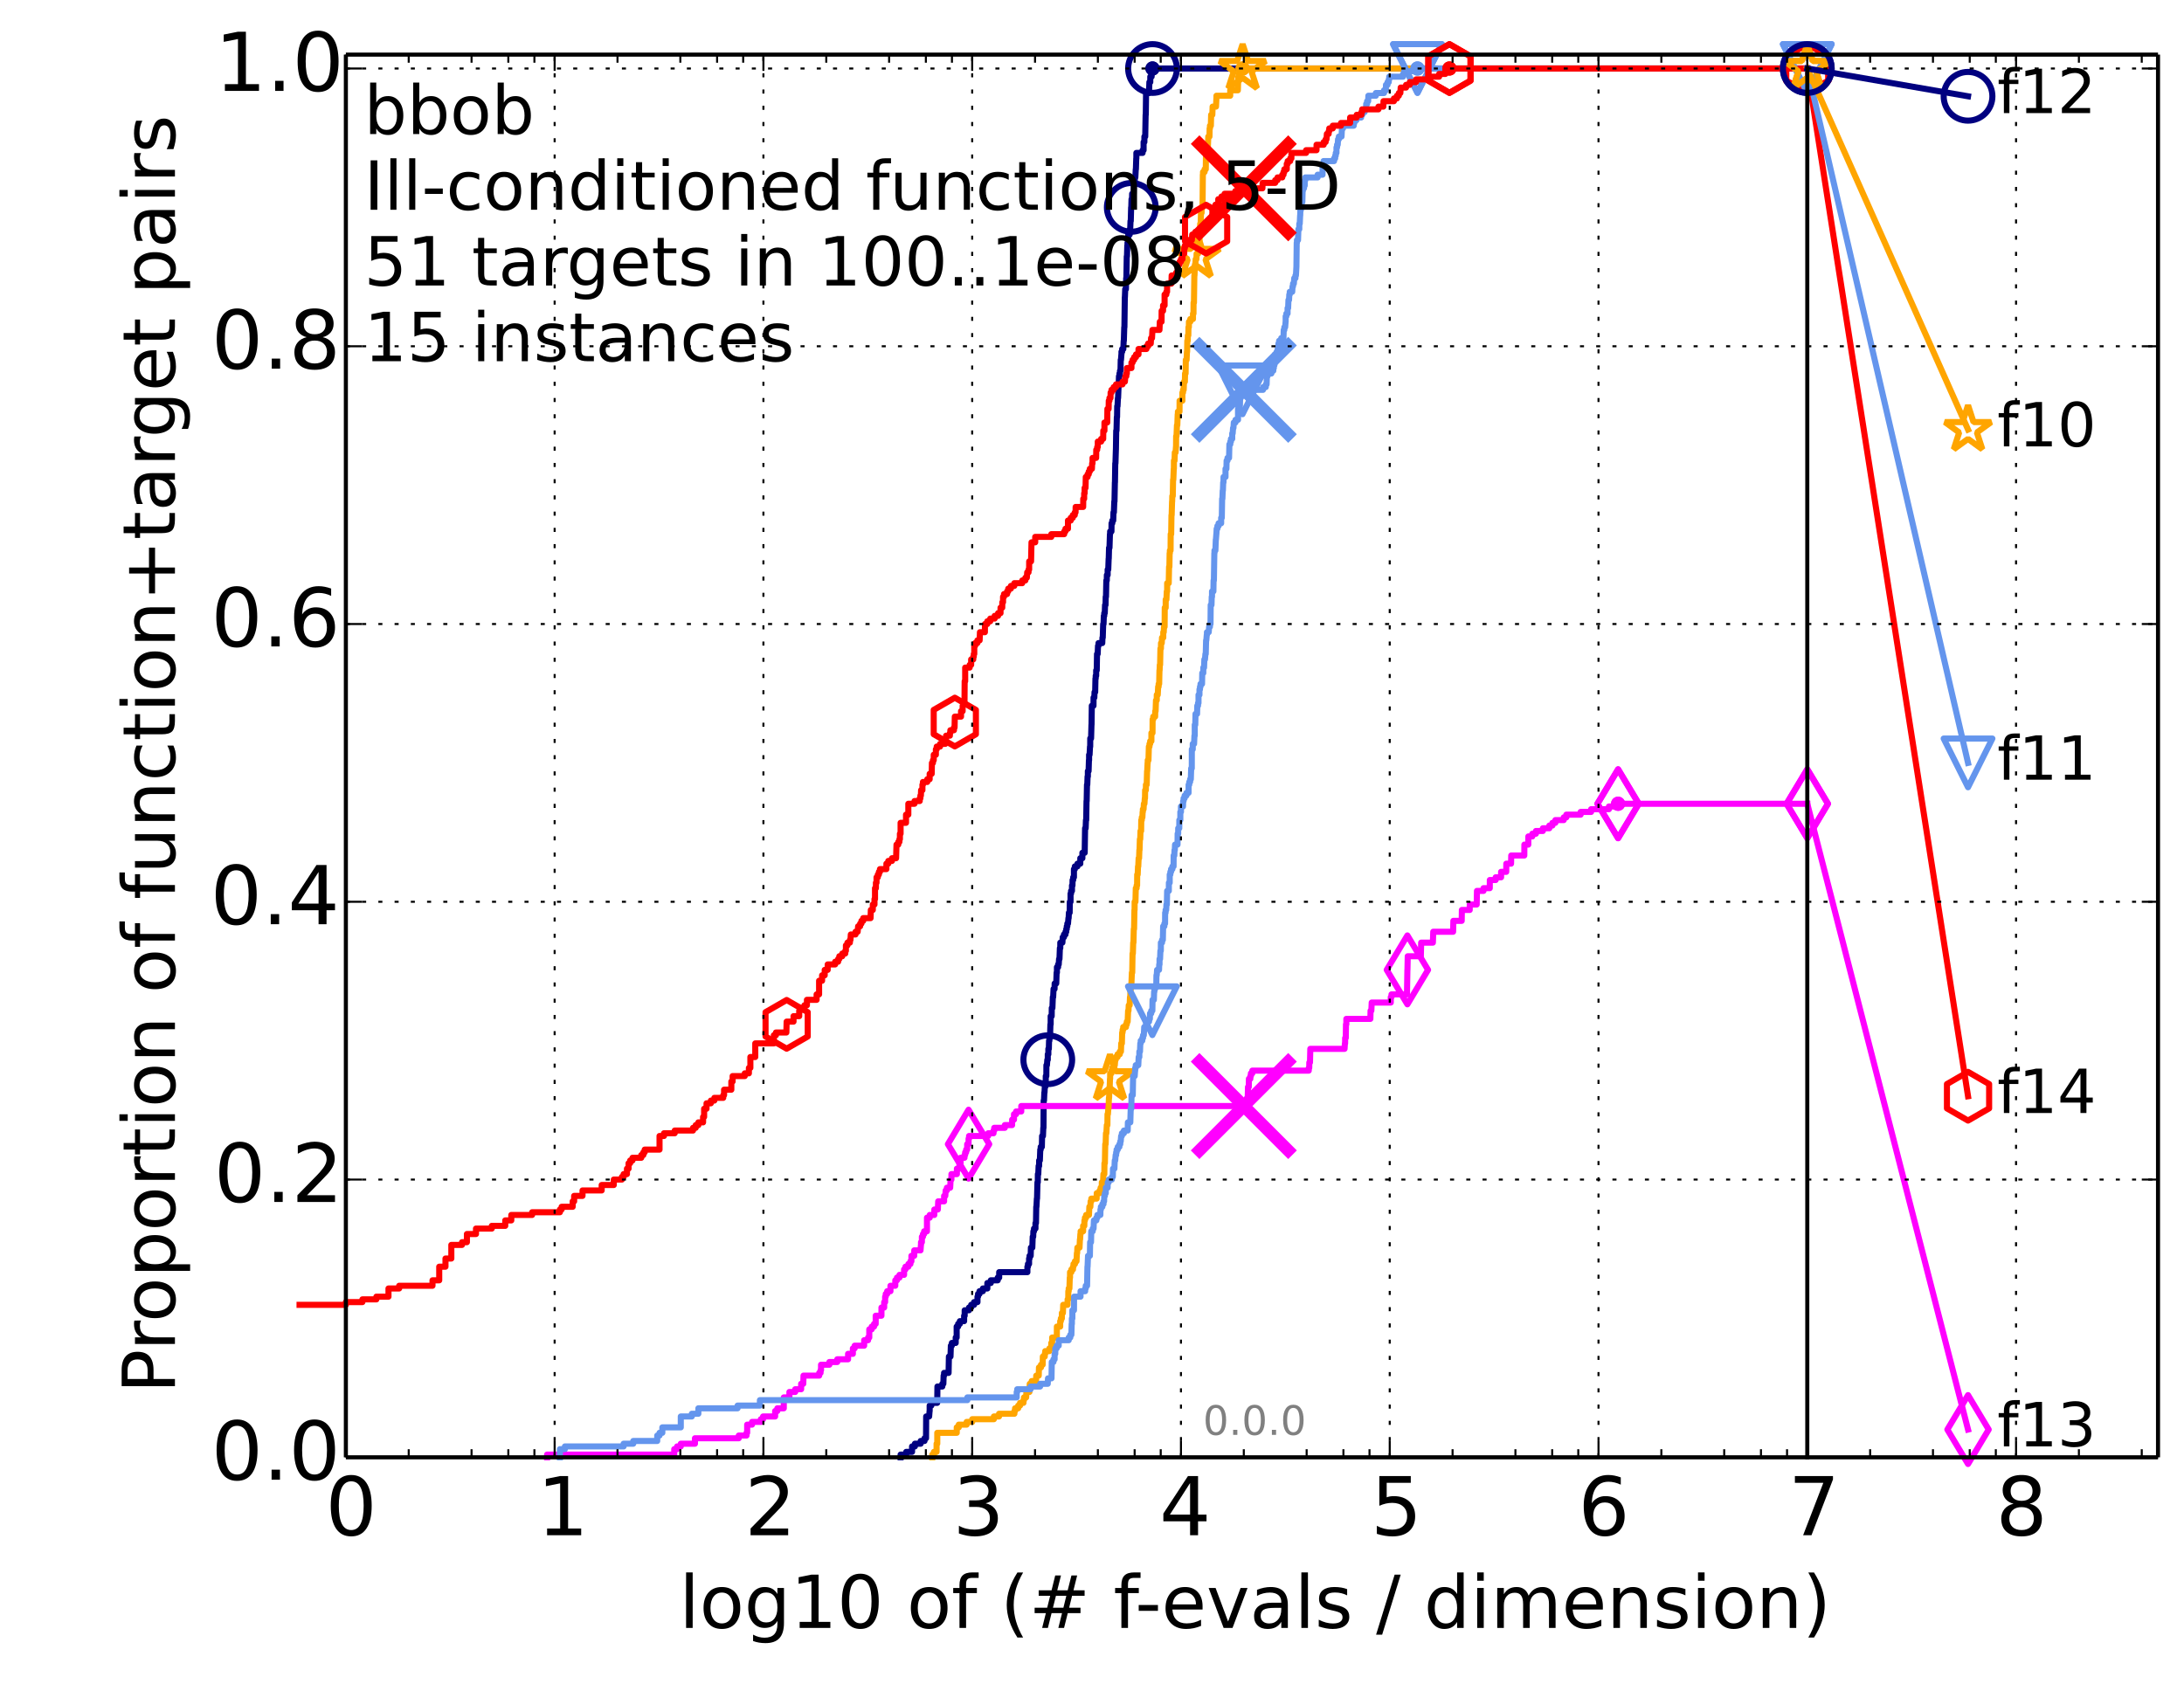 <?xml version="1.0" encoding="utf-8" standalone="no"?>
<!DOCTYPE svg PUBLIC "-//W3C//DTD SVG 1.1//EN"
  "http://www.w3.org/Graphics/SVG/1.1/DTD/svg11.dtd">
<!-- Created with matplotlib (http://matplotlib.org/) -->
<svg height="415pt" version="1.1" viewBox="0 0 538 415" width="538pt" xmlns="http://www.w3.org/2000/svg" xmlns:xlink="http://www.w3.org/1999/xlink">
 <defs>
  <style type="text/css">
*{stroke-linecap:butt;stroke-linejoin:round;}
  </style>
 </defs>
 <g id="figure_1">
  <g id="patch_1">
   <path d="
M0 415.456
L538.8 415.456
L538.8 0
L0 0
z
" style="fill:#ffffff;"/>
  </g>
  <g id="axes_1">
   <g id="patch_2">
    <path d="
M85.2 359.056
L531.6 359.056
L531.6 13.456
L85.2 13.456
z
" style="fill:#ffffff;"/>
   </g>
   <g id="line2d_1">
    <defs>
     <path d="
M0 1.5
C0.398 1.5 0.779 1.342 1.061 1.061
C1.342 0.779 1.5 0.398 1.5 0
C1.5 -0.398 1.342 -0.779 1.061 -1.061
C0.779 -1.342 0.398 -1.5 0 -1.5
C-0.398 -1.5 -0.779 -1.342 -1.061 -1.061
C-1.342 -0.779 -1.5 -0.398 -1.5 0
C-1.5 0.398 -1.342 0.779 -1.061 1.061
C-0.779 1.342 -0.398 1.5 0 1.5
z
" id="ma8fc8663ec" style="stroke:#000080;stroke-width:0.5;"/>
    </defs>
    <g>
     <use style="fill:#000080;stroke:#000080;stroke-width:0.5;" x="283.906" xlink:href="#ma8fc8663ec" y="16.878"/>
     <use style="fill:#000080;stroke:#000080;stroke-width:0.5;" x="283.906" xlink:href="#ma8fc8663ec" y="16.878"/>
    </g>
   </g>
   <g id="line2d_2">
    <path d="
M221.849 359.056
L221.849 358.385
L223.232 358.385
L223.232 357.714
L224.673 357.714
L224.673 356.373
L225.373 356.373
L225.373 355.702
L226.797 355.702
L226.797 355.031
L227.739 355.031
L227.739 354.36
L228.114 354.36
L228.151 348.992
L228.881 348.992
L228.988 347.65
L229.01 347.65
L229.01 346.309
L229.42 346.309
L229.42 345.638
L230.872 345.638
L230.924 341.612
L232.124 341.612
L232.124 340.941
L232.383 340.941
L232.45 338.928
L232.56 338.928
L232.56 338.257
L233.671 338.257
L233.752 334.232
L234.142 334.232
L234.232 331.548
L234.474 331.548
L234.474 330.877
L235.426 330.877
L235.426 329.535
L235.661 329.535
L235.661 326.851
L236.023 326.851
L236.023 326.18
L236.447 326.18
L236.447 325.509
L237.497 325.509
L237.497 324.168
L237.638 324.168
L237.638 322.826
L238.695 322.826
L238.695 322.155
L239.239 322.155
L239.239 321.484
L239.95 321.484
L239.95 320.813
L240.791 320.813
L240.791 319.471
L240.926 319.471
L240.926 318.8
L241.287 318.8
L241.287 318.129
L242.12 318.129
L242.12 317.458
L243.22 317.458
L243.22 316.116
L244.066 316.116
L244.066 315.445
L245.778 315.445
L245.778 314.774
L246.136 314.774
L246.136 313.433
L253.085 313.433
L253.085 312.091
L253.221 312.091
L253.221 311.42
L253.497 311.42
L253.497 310.078
L253.616 310.078
L253.616 309.407
L253.897 309.407
L253.948 307.394
L254.298 307.394
L254.393 304.71
L254.514 304.71
L254.559 303.369
L254.713 303.369
L254.713 302.698
L255.072 302.698
L255.072 301.356
L255.198 301.356
L255.269 297.33
L255.317 297.33
L255.418 295.317
L255.46 295.317
L255.564 291.292
L255.651 291.292
L255.669 289.279
L255.766 289.279
L255.852 287.266
L255.976 287.266
L255.976 285.924
L256.155 285.924
L256.256 283.24
L256.361 283.24
L256.361 282.569
L256.645 282.569
L256.705 279.886
L256.921 279.886
L257.002 277.873
L257.049 277.873
L257.094 271.164
L257.177 271.164
L257.262 269.151
L257.306 269.151
L257.368 267.809
L257.487 267.809
L257.51 266.467
L257.608 266.467
L257.61 265.125
L257.752 265.125
L257.768 262.441
L257.898 262.441
L257.999 261.099
L258.106 261.099
L258.106 259.758
L258.248 259.758
L258.248 258.416
L258.369 258.416
L258.42 256.403
L258.503 256.403
L258.503 255.732
L258.651 255.732
L258.755 252.377
L258.819 252.377
L258.819 250.364
L259.067 250.364
L259.09 248.352
L259.249 248.352
L259.35 245.668
L259.431 245.668
L259.531 243.655
L259.777 243.655
L259.801 242.313
L260.189 242.313
L260.283 239.629
L260.362 239.629
L260.362 238.288
L260.648 238.288
L260.648 237.617
L260.805 237.617
L260.886 236.275
L260.988 236.275
L261.089 233.591
L261.188 233.591
L261.188 232.249
L261.707 232.249
L261.789 230.907
L262.095 230.907
L262.095 230.236
L262.471 230.236
L262.471 229.565
L262.657 229.565
L262.657 228.894
L262.787 228.894
L262.787 228.223
L262.922 228.223
L262.922 227.553
L263.085 227.553
L263.195 226.211
L263.245 226.211
L263.311 224.869
L263.496 224.869
L263.534 222.185
L263.715 222.185
L263.715 220.172
L263.841 220.172
L263.841 219.501
L264.067 219.501
L264.067 218.159
L264.19 218.159
L264.215 216.818
L264.366 216.818
L264.366 216.147
L264.55 216.147
L264.55 214.134
L264.774 214.134
L264.774 213.463
L265.417 213.463
L265.417 212.792
L266.117 212.792
L266.117 211.45
L266.63 211.45
L266.63 210.108
L267.199 210.108
L267.295 204.07
L267.437 204.07
L267.508 202.057
L267.572 202.057
L267.653 197.36
L267.689 197.36
L267.768 193.335
L267.836 193.335
L267.909 191.322
L267.981 191.322
L267.981 189.98
L268.161 189.98
L268.244 187.296
L268.285 187.296
L268.285 185.954
L268.402 185.954
L268.509 183.942
L268.556 183.942
L268.568 181.929
L268.773 181.929
L268.868 178.574
L268.887 178.574
L268.955 173.878
L269.367 173.878
L269.384 171.865
L269.575 171.865
L269.623 170.523
L269.782 170.523
L269.851 167.168
L269.91 167.168
L269.91 166.497
L270.029 166.497
L270.029 165.155
L270.169 165.155
L270.237 161.13
L270.397 161.13
L270.482 159.117
L270.601 159.117
L270.601 158.446
L271.526 158.446
L271.577 157.104
L271.648 157.104
L271.754 153.749
L271.845 153.749
L271.912 151.737
L272.015 151.737
L272.015 151.066
L272.143 151.066
L272.215 149.053
L272.335 149.053
L272.376 147.04
L272.447 147.04
L272.53 143.014
L272.643 143.014
L272.663 141.673
L272.854 141.673
L272.854 140.331
L273.002 140.331
L273.101 137.647
L273.125 137.647
L273.198 134.963
L273.309 134.963
L273.417 131.608
L273.464 131.608
L273.464 130.938
L273.791 130.938
L273.815 128.925
L273.996 128.925
L273.996 128.254
L274.226 128.254
L274.289 126.241
L274.39 126.241
L274.492 123.557
L274.542 123.557
L274.635 118.861
L274.656 118.861
L274.73 114.164
L274.777 114.164
L274.883 110.809
L274.89 110.809
L274.965 106.113
L275.038 106.113
L275.12 102.758
L275.174 102.758
L275.211 100.074
L275.288 100.074
L275.384 98.062
L275.426 98.062
L275.535 95.378
L275.557 95.378
L275.646 92.694
L275.768 92.694
L275.768 92.023
L275.896 92.023
L275.896 91.352
L276.02 91.352
L276.081 88.668
L276.141 88.668
L276.24 87.327
L276.259 87.327
L276.259 86.656
L276.431 86.656
L276.431 85.985
L276.72 85.985
L276.802 83.972
L276.844 83.972
L276.946 80.617
L276.984 80.617
L277.082 73.237
L277.104 73.237
L277.181 71.224
L277.36 71.224
L277.42 68.54
L277.472 68.54
L277.565 63.173
L277.62 63.173
L277.697 60.489
L277.742 60.489
L277.742 59.818
L277.924 59.818
L277.932 57.805
L278.282 57.805
L278.316 56.463
L278.409 56.463
L278.487 54.451
L278.55 54.451
L278.642 51.096
L278.678 51.096
L278.736 49.083
L278.857 49.083
L278.887 47.741
L279.24 47.741
L279.326 45.057
L279.492 45.057
L279.572 43.716
L279.673 43.716
L279.78 41.703
L279.811 41.703
L279.903 39.019
L279.929 39.019
L279.929 37.677
L281.459 37.677
L281.459 37.006
L281.709 37.006
L281.709 34.993
L281.904 34.993
L281.909 33.652
L282.11 33.652
L282.209 28.284
L282.247 28.284
L282.319 22.917
L283.043 22.917
L283.136 20.233
L283.356 20.233
L283.356 18.891
L283.685 18.891
L283.728 17.549
L283.906 17.549
L283.906 16.878
L445.2 16.878
L445.2 16.878" style="fill:none;stroke:#000080;stroke-linecap:square;stroke-width:1.5;"/>
   </g>
   <g id="line2d_3">
    <defs>
     <path d="
M0 6
C1.591 6 3.117 5.368 4.243 4.243
C5.368 3.117 6 1.591 6 0
C6 -1.591 5.368 -3.117 4.243 -4.243
C3.117 -5.368 1.591 -6 0 -6
C-1.591 -6 -3.117 -5.368 -4.243 -4.243
C-5.368 -3.117 -6 -1.591 -6 0
C-6 1.591 -5.368 3.117 -4.243 4.243
C-3.117 5.368 -1.591 6 0 6
z
" id="mae466deef1" style="stroke:#000080;stroke-width:1.5;"/>
    </defs>
    <g>
     <use style="fill:none;stroke:#000080;stroke-width:1.5;" x="258.106" xlink:href="#mae466deef1" y="261.099"/>
     <use style="fill:none;stroke:#000080;stroke-width:1.5;" x="278.678" xlink:href="#mae466deef1" y="51.096"/>
     <use style="fill:none;stroke:#000080;stroke-width:1.5;" x="283.906" xlink:href="#mae466deef1" y="16.878"/>
     <use style="fill:none;stroke:#000080;stroke-width:1.5;" x="445.2" xlink:href="#mae466deef1" y="16.878"/>
    </g>
   </g>
   <g id="line2d_4"/>
   <g id="line2d_5">
    <defs>
     <path d="
M0 1.5
C0.398 1.5 0.779 1.342 1.061 1.061
C1.342 0.779 1.5 0.398 1.5 0
C1.5 -0.398 1.342 -0.779 1.061 -1.061
C0.779 -1.342 0.398 -1.5 0 -1.5
C-0.398 -1.5 -0.779 -1.342 -1.061 -1.061
C-1.342 -0.779 -1.5 -0.398 -1.5 0
C-1.5 0.398 -1.342 0.779 -1.061 1.061
C-0.779 1.342 -0.398 1.5 0 1.5
z
" id="m62d5190e8e" style="stroke:#ff00ff;stroke-width:0.5;"/>
    </defs>
    <g>
     <use style="fill:#ff00ff;stroke:#ff00ff;stroke-width:0.5;" x="398.599" xlink:href="#m62d5190e8e" y="198.031"/>
     <use style="fill:#ff00ff;stroke:#ff00ff;stroke-width:0.5;" x="398.599" xlink:href="#m62d5190e8e" y="198.031"/>
    </g>
   </g>
   <g id="line2d_6">
    <path d="
M134.766 359.056
L134.766 358.385
L166.091 358.385
L166.091 357.044
L166.796 357.044
L166.796 356.373
L167.703 356.373
L167.703 355.702
L171.194 355.702
L171.194 354.36
L181.986 354.36
L181.986 353.689
L183.895 353.689
L183.895 353.018
L184.056 353.018
L184.056 351.005
L185.253 351.005
L185.253 350.334
L187.423 350.334
L187.423 349.663
L187.968 349.663
L187.968 348.992
L190.944 348.992
L190.944 347.65
L191.487 347.65
L191.487 346.979
L193.077 346.979
L193.077 344.296
L194.46 344.296
L194.46 342.954
L195.889 342.954
L195.889 342.283
L197.35 342.283
L197.35 340.941
L197.874 340.941
L197.932 338.928
L201.797 338.928
L201.797 338.257
L202.133 338.257
L202.133 337.586
L202.252 337.586
L202.252 336.244
L204.307 336.244
L204.307 335.574
L206.249 335.574
L206.249 334.903
L208.912 334.903
L208.912 333.561
L210.092 333.561
L210.092 332.219
L210.537 332.219
L210.537 331.548
L212.876 331.548
L212.876 330.206
L213.84 330.206
L213.84 329.535
L214.134 329.535
L214.134 327.522
L214.737 327.522
L214.737 326.851
L215.311 326.851
L215.311 326.18
L215.716 326.18
L215.716 324.168
L217.134 324.168
L217.134 322.155
L217.804 322.155
L217.804 320.813
L218.039 320.813
L218.039 319.471
L218.19 319.471
L218.19 318.8
L218.546 318.8
L218.546 318.129
L219.353 318.129
L219.353 316.787
L220.542 316.787
L220.542 315.445
L220.955 315.445
L220.955 314.774
L221.581 314.774
L221.581 314.104
L222.708 314.104
L222.708 312.762
L223.046 312.762
L223.046 312.091
L223.771 312.091
L223.771 311.42
L224.271 311.42
L224.271 310.749
L224.516 310.749
L224.516 309.407
L225.213 309.407
L225.213 308.065
L226.758 308.065
L226.86 306.723
L226.876 306.723
L226.876 306.052
L227.095 306.052
L227.095 304.71
L227.358 304.71
L227.358 304.039
L227.648 304.039
L227.648 303.369
L228.343 303.369
L228.35 300.014
L229.031 300.014
L229.031 299.343
L230.158 299.343
L230.158 298.001
L231.022 298.001
L231.114 295.988
L232.566 295.988
L232.566 294.646
L232.863 294.646
L232.953 293.304
L233.256 293.304
L233.256 292.634
L234.062 292.634
L234.17 290.621
L234.373 290.621
L234.373 289.279
L235.719 289.279
L235.719 287.937
L236.355 287.937
L236.355 286.595
L236.631 286.595
L236.631 285.253
L237.589 285.253
L237.589 284.582
L237.749 284.582
L237.749 283.911
L237.999 283.911
L237.999 283.24
L238.251 283.24
L238.251 281.899
L238.593 281.899
L238.593 280.557
L238.713 280.557
L238.713 279.886
L243.42 279.886
L243.42 279.215
L244.74 279.215
L244.74 278.544
L244.919 278.544
L244.919 277.873
L247.524 277.873
L247.524 277.202
L249.32 277.202
L249.32 275.86
L249.781 275.86
L249.781 274.518
L250.302 274.518
L250.302 273.847
L251.573 273.847
L251.573 272.505
L306.917 272.505
L306.917 271.834
L307.225 271.834
L307.225 270.493
L307.358 270.493
L307.428 267.809
L307.623 267.809
L307.65 265.796
L308.005 265.796
L308.005 265.125
L308.139 265.125
L308.139 264.454
L308.49 264.454
L308.49 263.783
L322.394 263.783
L322.394 263.112
L322.513 263.112
L322.534 261.77
L322.697 261.77
L322.778 258.416
L331.214 258.416
L331.296 257.074
L331.35 257.074
L331.36 255.732
L331.516 255.732
L331.564 252.377
L331.654 252.377
L331.654 251.035
L337.569 251.035
L337.619 249.023
L337.814 249.023
L337.901 247.01
L342.6 247.01
L342.6 245.668
L342.778 245.668
L342.778 244.997
L346.589 244.997
L346.692 238.958
L346.708 238.958
L346.778 235.604
L350.005 235.604
L350.086 232.249
L352.971 232.249
L353.061 229.565
L357.953 229.565
L358.016 226.882
L360.07 226.882
L360.114 224.198
L362.049 224.198
L362.056 222.856
L363.767 222.856
L363.832 219.501
L365.441 219.501
L365.441 218.83
L366.987 218.83
L366.998 216.818
L368.442 216.818
L368.442 216.147
L369.774 216.147
L369.774 214.805
L371.042 214.805
L371.059 212.792
L372.228 212.792
L372.276 210.779
L375.493 210.779
L375.511 208.095
L376.474 208.095
L376.49 206.083
L377.47 206.083
L377.47 205.412
L378.354 205.412
L378.354 204.741
L380.062 204.741
L380.062 204.07
L381.66 204.07
L381.66 203.399
L382.423 203.399
L382.423 202.728
L383.148 202.728
L383.148 202.057
L385.205 202.057
L385.205 201.386
L385.846 201.386
L385.846 200.715
L389.371 200.715
L389.371 200.044
L391.949 200.044
L391.949 199.373
L396.336 199.373
L396.336 198.702
L398.599 198.702
L398.599 198.031
L445.2 198.031
L445.2 198.031" style="fill:none;stroke:#ff00ff;stroke-linecap:square;stroke-width:1.5;"/>
   </g>
   <g id="line2d_7">
    <defs>
     <path d="
M-3.9968e-16 8.485
L5.091 0
L4.88498e-16 -8.485
L-5.091 -1.77636e-15
z
" id="mf6640c921f" style="stroke:#ff00ff;stroke-linejoin:miter;stroke-width:1.5;"/>
    </defs>
    <g>
     <use style="fill:none;stroke:#ff00ff;stroke-linejoin:miter;stroke-width:1.5;" x="238.593" xlink:href="#mf6640c921f" y="281.899"/>
     <use style="fill:none;stroke:#ff00ff;stroke-linejoin:miter;stroke-width:1.5;" x="346.692" xlink:href="#mf6640c921f" y="238.958"/>
     <use style="fill:none;stroke:#ff00ff;stroke-linejoin:miter;stroke-width:1.5;" x="398.599" xlink:href="#mf6640c921f" y="198.031"/>
     <use style="fill:none;stroke:#ff00ff;stroke-linejoin:miter;stroke-width:1.5;" x="398.599" xlink:href="#mf6640c921f" y="198.031"/>
     <use style="fill:none;stroke:#ff00ff;stroke-linejoin:miter;stroke-width:1.5;" x="445.2" xlink:href="#mf6640c921f" y="198.031"/>
    </g>
   </g>
   <g id="line2d_8"/>
   <g id="line2d_9">
    <path clip-path="url(#p54ce849065)" d="
M306.396 272.505" style="fill:none;stroke:#ff00ff;stroke-linecap:square;"/>
    <defs>
     <path d="
M-12 12
L12 -12
M-12 -12
L12 12" id="m86aa83dd4c" style="stroke:#ff00ff;stroke-width:3;"/>
    </defs>
    <g clip-path="url(#p54ce849065)">
     <use style="fill:#ff00ff;stroke:#ff00ff;stroke-width:3;" x="306.396" xlink:href="#m86aa83dd4c" y="272.505"/>
    </g>
   </g>
   <g id="line2d_10">
    <defs>
     <path d="
M0 1.5
C0.398 1.5 0.779 1.342 1.061 1.061
C1.342 0.779 1.5 0.398 1.5 0
C1.5 -0.398 1.342 -0.779 1.061 -1.061
C0.779 -1.342 0.398 -1.5 0 -1.5
C-0.398 -1.5 -0.779 -1.342 -1.061 -1.061
C-1.342 -0.779 -1.5 -0.398 -1.5 0
C-1.5 0.398 -1.342 0.779 -1.061 1.061
C-0.779 1.342 -0.398 1.5 0 1.5
z
" id="m3747452efa" style="stroke:#ffa500;stroke-width:0.5;"/>
    </defs>
    <g>
     <use style="fill:#ffa500;stroke:#ffa500;stroke-width:0.5;" x="306.106" xlink:href="#m3747452efa" y="16.878"/>
     <use style="fill:#ffa500;stroke:#ffa500;stroke-width:0.5;" x="306.106" xlink:href="#m3747452efa" y="16.878"/>
    </g>
   </g>
   <g id="line2d_11">
    <path d="
M229.65 359.056
L229.65 358.385
L230.056 358.385
L230.056 357.714
L230.714 357.714
L230.714 355.702
L230.885 355.702
L230.885 353.018
L235.682 353.018
L235.682 351.676
L236.184 351.676
L236.184 351.005
L238.123 351.005
L238.123 350.334
L239.495 350.334
L239.495 349.663
L244.831 349.663
L244.831 348.992
L246.096 348.992
L246.096 348.321
L249.883 348.321
L249.883 347.65
L250.05 347.65
L250.05 346.979
L250.819 346.979
L250.819 346.309
L251.277 346.309
L251.277 345.638
L252.117 345.638
L252.117 344.967
L252.246 344.967
L252.246 344.296
L252.78 344.296
L252.839 342.954
L253.59 342.954
L253.668 340.941
L254.148 340.941
L254.148 340.27
L255.22 340.27
L255.265 338.928
L255.88 338.928
L255.935 336.915
L256.432 336.915
L256.432 336.244
L256.841 336.244
L256.89 334.232
L257.364 334.232
L257.364 333.561
L257.477 333.561
L257.477 332.89
L258.499 332.89
L258.499 332.219
L258.969 332.219
L258.969 330.877
L259.186 330.877
L259.186 329.535
L260.334 329.535
L260.35 326.851
L261.163 326.851
L261.163 325.509
L261.328 325.509
L261.328 324.839
L261.576 324.839
L261.576 323.497
L261.832 323.497
L261.907 321.484
L262.975 321.484
L262.99 320.142
L263.146 320.142
L263.166 318.129
L263.257 318.129
L263.257 317.458
L263.437 317.458
L263.527 314.774
L263.586 314.774
L263.586 313.433
L263.923 313.433
L263.923 312.762
L264.316 312.762
L264.316 312.091
L264.436 312.091
L264.436 311.42
L264.802 311.42
L264.802 310.749
L265.184 310.749
L265.281 308.736
L265.342 308.736
L265.396 307.394
L265.929 307.394
L266.02 305.381
L266.06 305.381
L266.14 304.039
L266.195 304.039
L266.195 303.369
L266.811 303.369
L266.811 302.027
L267.107 302.027
L267.139 300.685
L267.257 300.685
L267.257 300.014
L267.549 300.014
L267.549 299.343
L268.254 299.343
L268.347 297.33
L268.597 297.33
L268.664 295.988
L268.83 295.988
L268.83 295.317
L270.149 295.317
L270.166 293.975
L270.882 293.975
L270.882 293.304
L271.124 293.304
L271.124 292.634
L271.406 292.634
L271.419 291.292
L271.72 291.292
L271.809 289.279
L272.037 289.279
L272.066 286.595
L272.173 286.595
L272.263 281.899
L272.361 281.899
L272.439 279.215
L272.545 279.215
L272.65 277.202
L272.794 277.202
L272.822 274.518
L272.915 274.518
L273.013 273.176
L273.067 273.176
L273.174 270.493
L273.208 270.493
L273.317 267.809
L273.355 267.809
L273.43 265.796
L273.466 265.796
L273.475 264.454
L273.796 264.454
L273.796 263.783
L273.949 263.783
L273.949 263.112
L274.312 263.112
L274.312 262.441
L274.615 262.441
L274.721 261.099
L274.846 261.099
L274.846 260.429
L275.301 260.429
L275.301 259.758
L275.84 259.758
L275.84 259.087
L276.128 259.087
L276.199 257.074
L276.359 257.074
L276.432 254.39
L276.534 254.39
L276.534 253.719
L276.683 253.719
L276.683 253.048
L277.368 253.048
L277.368 252.377
L277.579 252.377
L277.579 251.706
L277.783 251.706
L277.894 249.023
L277.99 249.023
L278.052 247.681
L278.275 247.681
L278.355 245.668
L278.427 245.668
L278.48 243.655
L278.595 243.655
L278.674 242.313
L278.713 242.313
L278.823 239.629
L278.91 239.629
L278.987 234.933
L279.071 234.933
L279.148 232.249
L279.213 232.249
L279.294 228.894
L279.366 228.894
L279.452 224.198
L279.492 224.198
L279.504 222.185
L279.704 222.185
L279.788 218.83
L279.994 218.83
L279.994 218.159
L280.109 218.159
L280.133 215.476
L280.254 215.476
L280.336 213.463
L280.397 213.463
L280.487 211.45
L280.6 211.45
L280.668 209.437
L280.712 209.437
L280.793 206.753
L280.88 206.753
L280.946 204.741
L281.102 204.741
L281.135 202.057
L281.262 202.057
L281.262 201.386
L281.415 201.386
L281.475 200.044
L281.529 200.044
L281.529 199.373
L281.703 199.373
L281.775 198.031
L281.917 198.031
L282.006 196.689
L282.055 196.689
L282.086 194.677
L282.268 194.677
L282.282 193.335
L282.469 193.335
L282.57 189.98
L282.602 189.98
L282.698 187.967
L282.729 187.967
L282.729 187.296
L282.911 187.296
L283.008 183.942
L283.161 183.942
L283.161 183.271
L283.329 183.271
L283.329 182.6
L283.633 182.6
L283.633 180.587
L283.905 180.587
L283.93 177.232
L284.085 177.232
L284.085 176.561
L284.553 176.561
L284.574 175.219
L284.666 175.219
L284.762 172.536
L284.953 172.536
L284.956 171.194
L285.192 171.194
L285.299 169.181
L285.414 169.181
L285.414 168.51
L285.544 168.51
L285.618 165.155
L285.656 165.155
L285.701 163.813
L285.775 163.813
L285.859 159.788
L285.982 159.788
L286.001 158.446
L286.184 158.446
L286.243 157.104
L286.554 157.104
L286.554 155.762
L286.671 155.762
L286.736 154.42
L286.887 154.42
L286.922 149.724
L287.148 149.724
L287.155 147.711
L287.334 147.711
L287.423 145.698
L287.515 145.698
L287.515 143.685
L287.9 143.685
L287.984 139.66
L288.066 139.66
L288.126 136.305
L288.179 136.305
L288.179 135.634
L288.354 135.634
L288.384 131.608
L288.503 131.608
L288.577 126.912
L288.623 126.912
L288.724 123.557
L288.746 123.557
L288.777 122.215
L288.898 122.215
L288.971 118.19
L289.032 118.19
L289.138 115.506
L289.171 115.506
L289.182 113.493
L289.335 113.493
L289.399 111.48
L289.59 111.48
L289.678 110.138
L289.702 110.138
L289.727 107.455
L289.817 107.455
L289.928 104.771
L290.014 104.771
L290.112 102.087
L290.162 102.087
L290.162 101.416
L290.555 101.416
L290.577 98.733
L291.267 98.733
L291.267 96.72
L291.421 96.72
L291.421 96.049
L291.585 96.049
L291.66 94.036
L291.882 94.036
L291.92 92.023
L292.055 92.023
L292.109 88.668
L292.302 88.668
L292.39 86.656
L292.431 86.656
L292.475 83.972
L292.589 83.972
L292.612 82.63
L292.73 82.63
L292.761 80.617
L292.86 80.617
L292.876 79.275
L293.214 79.275
L293.214 78.604
L293.874 78.604
L293.874 77.263
L294 77.263
L294.016 74.579
L294.114 74.579
L294.211 67.869
L294.248 67.869
L294.357 65.186
L294.453 65.186
L294.544 63.844
L294.729 63.844
L294.765 62.502
L295.134 62.502
L295.216 60.489
L295.353 60.489
L295.401 59.147
L295.469 59.147
L295.568 57.134
L295.597 57.134
L295.656 55.122
L295.775 55.122
L295.847 52.438
L295.998 52.438
L296.011 51.096
L296.233 51.096
L296.307 43.045
L296.346 43.045
L296.346 42.374
L296.731 42.374
L296.731 41.703
L297.026 41.703
L297.093 37.006
L297.355 37.006
L297.355 36.335
L297.54 36.335
L297.644 33.652
L297.939 33.652
L297.975 31.639
L298.056 31.639
L298.056 30.968
L298.28 30.968
L298.35 28.284
L298.643 28.284
L298.711 26.271
L299.546 26.271
L299.645 24.258
L299.657 24.258
L299.657 23.587
L303.044 23.587
L303.044 22.246
L304.932 22.246
L305.037 18.891
L305.162 18.891
L305.162 18.22
L305.544 18.22
L305.544 17.549
L306.106 17.549
L306.106 16.878
L445.2 16.878
L445.2 16.878" style="fill:none;stroke:#ffa500;stroke-linecap:square;stroke-width:1.5;"/>
   </g>
   <g id="line2d_12">
    <defs>
     <path d="
M3.67394e-16 -6
L-1.347 -1.854
L-5.706 -1.854
L-2.18 0.708
L-3.527 4.854
L-4.20996e-16 2.292
L3.527 4.854
L2.18 0.708
L5.706 -1.854
L1.347 -1.854
z
" id="m73d367cfb6" style="stroke:#ffa500;stroke-linejoin:bevel;stroke-width:1.5;"/>
    </defs>
    <g>
     <use style="fill:none;stroke:#ffa500;stroke-linejoin:bevel;stroke-width:1.5;" x="273.43" xlink:href="#m73d367cfb6" y="265.796"/>
     <use style="fill:none;stroke:#ffa500;stroke-linejoin:bevel;stroke-width:1.5;" x="294.765" xlink:href="#m73d367cfb6" y="63.173"/>
     <use style="fill:none;stroke:#ffa500;stroke-linejoin:bevel;stroke-width:1.5;" x="306.106" xlink:href="#m73d367cfb6" y="16.878"/>
     <use style="fill:none;stroke:#ffa500;stroke-linejoin:bevel;stroke-width:1.5;" x="445.2" xlink:href="#m73d367cfb6" y="16.878"/>
    </g>
   </g>
   <g id="line2d_13"/>
   <g id="line2d_14">
    <defs>
     <path d="
M0 1.5
C0.398 1.5 0.779 1.342 1.061 1.061
C1.342 0.779 1.5 0.398 1.5 0
C1.5 -0.398 1.342 -0.779 1.061 -1.061
C0.779 -1.342 0.398 -1.5 0 -1.5
C-0.398 -1.5 -0.779 -1.342 -1.061 -1.061
C-1.342 -0.779 -1.5 -0.398 -1.5 0
C-1.5 0.398 -1.342 0.779 -1.061 1.061
C-0.779 1.342 -0.398 1.5 0 1.5
z
" id="m03dd694df9" style="stroke:#6495ed;stroke-width:0.5;"/>
    </defs>
    <g>
     <use style="fill:#6495ed;stroke:#6495ed;stroke-width:0.5;" x="349.18" xlink:href="#m03dd694df9" y="16.878"/>
     <use style="fill:#6495ed;stroke:#6495ed;stroke-width:0.5;" x="349.18" xlink:href="#m03dd694df9" y="16.878"/>
    </g>
   </g>
   <g id="line2d_15">
    <path d="
M137.93 359.056
L137.93 357.044
L139.16 357.044
L139.16 356.373
L153.621 356.373
L153.621 355.702
L155.995 355.702
L155.995 355.031
L161.899 355.031
L161.899 353.689
L162.468 353.689
L162.468 353.018
L163.159 353.018
L163.159 351.676
L167.703 351.676
L167.703 348.992
L170.42 348.992
L170.42 348.321
L172.033 348.321
L172.033 346.979
L181.691 346.979
L181.691 346.309
L187.192 346.309
L187.192 344.967
L238.293 344.967
L238.293 344.296
L250.45 344.296
L250.45 342.954
L250.578 342.954
L250.578 342.283
L253.878 342.283
L253.878 341.612
L256.222 341.612
L256.222 340.941
L258.099 340.941
L258.161 339.599
L259.025 339.599
L259.093 335.574
L259.504 335.574
L259.504 334.903
L259.79 334.903
L259.79 333.561
L259.955 333.561
L259.955 332.219
L260.295 332.219
L260.295 331.548
L260.801 331.548
L260.801 330.206
L263.263 330.206
L263.263 329.535
L263.651 329.535
L263.651 328.864
L263.922 328.864
L263.995 326.18
L264.047 326.18
L264.047 324.839
L264.166 324.839
L264.166 322.826
L264.557 322.826
L264.585 319.471
L266.176 319.471
L266.176 318.129
L267.317 318.129
L267.317 317.458
L267.456 317.458
L267.456 316.787
L267.787 316.787
L267.877 312.091
L267.911 312.091
L268.02 309.407
L268.479 309.407
L268.538 306.052
L268.756 306.052
L268.817 303.369
L269.177 303.369
L269.177 302.698
L269.385 302.698
L269.473 300.685
L270.072 300.685
L270.072 300.014
L270.32 300.014
L270.32 299.343
L271.062 299.343
L271.086 298.001
L271.187 298.001
L271.187 297.33
L271.552 297.33
L271.552 296.659
L271.835 296.659
L271.835 295.988
L271.981 295.988
L272.016 294.646
L272.173 294.646
L272.173 293.975
L272.395 293.975
L272.395 292.634
L272.845 292.634
L272.883 291.292
L273.133 291.292
L273.133 290.621
L273.889 290.621
L273.889 289.95
L274.129 289.95
L274.173 287.937
L274.522 287.937
L274.606 285.924
L274.72 285.924
L274.825 284.582
L274.948 284.582
L274.948 283.911
L275.059 283.911
L275.059 283.24
L275.347 283.24
L275.347 282.569
L275.746 282.569
L275.746 281.899
L275.964 281.899
L275.964 281.228
L276.076 281.228
L276.177 279.886
L276.362 279.886
L276.362 279.215
L276.855 279.215
L276.855 278.544
L277.797 278.544
L277.838 276.531
L278.436 276.531
L278.536 273.176
L278.677 273.176
L278.742 269.822
L279.04 269.822
L279.133 265.125
L279.519 265.125
L279.614 263.783
L279.638 263.783
L279.638 263.112
L279.776 263.112
L279.776 262.441
L280.4 262.441
L280.499 260.429
L280.663 260.429
L280.663 259.087
L280.821 259.087
L280.899 257.074
L280.997 257.074
L280.997 256.403
L281.393 256.403
L281.393 255.732
L281.575 255.732
L281.575 255.061
L281.763 255.061
L281.865 253.048
L282.298 253.048
L282.298 252.377
L282.471 252.377
L282.471 251.706
L283.058 251.706
L283.058 251.035
L283.255 251.035
L283.289 249.694
L283.586 249.694
L283.586 249.023
L283.869 249.023
L283.916 246.339
L284.24 246.339
L284.299 244.326
L284.369 244.326
L284.369 243.655
L284.558 243.655
L284.558 242.984
L284.833 242.984
L284.874 240.3
L284.944 240.3
L285.033 238.958
L285.513 238.958
L285.561 237.617
L285.635 237.617
L285.635 236.275
L285.769 236.275
L285.847 234.262
L285.953 234.262
L285.967 232.249
L286.254 232.249
L286.254 231.578
L286.451 231.578
L286.524 228.223
L286.821 228.223
L286.821 227.553
L286.997 227.553
L287.018 224.869
L287.128 224.869
L287.128 224.198
L287.279 224.198
L287.338 222.856
L287.441 222.856
L287.51 219.501
L287.928 219.501
L287.939 217.488
L288.143 217.488
L288.143 215.476
L288.302 215.476
L288.302 214.805
L288.477 214.805
L288.477 214.134
L288.799 214.134
L288.799 213.463
L289.093 213.463
L289.111 210.779
L289.279 210.779
L289.328 209.437
L289.4 209.437
L289.457 208.095
L290.071 208.095
L290.094 205.412
L290.232 205.412
L290.232 204.07
L290.496 204.07
L290.51 202.057
L290.756 202.057
L290.756 200.044
L290.916 200.044
L290.916 198.702
L291.414 198.702
L291.454 197.36
L291.557 197.36
L291.557 196.689
L291.821 196.689
L291.821 196.018
L292.267 196.018
L292.267 195.348
L292.787 195.348
L292.798 193.335
L292.957 193.335
L292.957 192.664
L293.168 192.664
L293.168 191.993
L293.344 191.993
L293.43 189.309
L293.579 189.309
L293.593 184.613
L293.819 184.613
L293.819 183.271
L294.145 183.271
L294.234 181.258
L294.31 181.258
L294.31 178.574
L294.437 178.574
L294.5 175.89
L294.883 175.89
L294.936 173.878
L295.117 173.878
L295.117 173.207
L295.239 173.207
L295.239 171.194
L295.472 171.194
L295.472 169.852
L295.6 169.852
L295.6 169.181
L295.729 169.181
L295.729 168.51
L296.105 168.51
L296.159 165.826
L296.415 165.826
L296.415 164.484
L296.604 164.484
L296.676 162.472
L296.83 162.472
L296.937 161.13
L297.019 161.13
L297.106 157.775
L297.163 157.775
L297.271 156.433
L297.312 156.433
L297.312 155.762
L297.752 155.762
L297.852 154.42
L298.058 154.42
L298.058 153.749
L298.192 153.749
L298.242 149.053
L298.437 149.053
L298.494 147.04
L298.564 147.04
L298.564 145.698
L298.907 145.698
L298.948 143.014
L299.026 143.014
L299.134 136.305
L299.167 136.305
L299.167 135.634
L299.395 135.634
L299.499 132.95
L299.527 132.95
L299.63 131.608
L299.641 131.608
L299.711 130.267
L299.885 130.267
L299.885 129.596
L300.181 129.596
L300.181 128.925
L300.816 128.925
L300.816 127.583
L300.974 127.583
L301.056 122.886
L301.122 122.886
L301.2 120.873
L301.246 120.873
L301.315 118.861
L301.389 118.861
L301.399 117.519
L301.888 117.519
L301.888 115.506
L302.113 115.506
L302.16 113.493
L302.379 113.493
L302.379 112.822
L302.764 112.822
L302.846 109.468
L303.07 109.468
L303.07 108.797
L303.224 108.797
L303.224 108.126
L303.541 108.126
L303.541 106.784
L303.654 106.784
L303.749 105.442
L303.846 105.442
L303.931 104.1
L304.351 104.1
L304.351 103.429
L304.972 103.429
L304.972 100.745
L305.129 100.745
L305.129 100.074
L305.433 100.074
L305.488 98.062
L305.645 98.062
L305.645 97.391
L305.773 97.391
L305.773 96.72
L306.075 96.72
L306.075 96.049
L311.125 96.049
L311.125 95.378
L311.805 95.378
L311.805 94.707
L312.009 94.707
L312.082 92.694
L312.24 92.694
L312.24 92.023
L313.188 92.023
L313.188 91.352
L313.658 91.352
L313.658 90.681
L313.787 90.681
L313.787 90.01
L313.933 90.01
L313.933 89.339
L314.058 89.339
L314.063 87.327
L314.5 87.327
L314.5 86.656
L314.733 86.656
L314.733 85.985
L314.871 85.985
L314.92 84.643
L315.089 84.643
L315.089 83.972
L315.62 83.972
L315.62 83.301
L316.163 83.301
L316.229 81.288
L316.379 81.288
L316.379 80.617
L316.582 80.617
L316.689 79.275
L316.703 79.275
L316.703 77.933
L316.875 77.933
L316.875 77.263
L317.175 77.263
L317.175 75.921
L317.314 75.921
L317.395 73.908
L317.538 73.908
L317.603 72.566
L317.712 72.566
L317.712 71.895
L318.322 71.895
L318.404 70.553
L318.519 70.553
L318.519 69.882
L318.724 69.882
L318.819 68.54
L319.112 68.54
L319.112 67.869
L319.236 67.869
L319.347 65.857
L319.354 65.857
L319.43 59.818
L319.481 59.818
L319.481 59.147
L319.751 59.147
L319.843 56.463
L320.064 56.463
L320.064 55.122
L320.176 55.122
L320.268 53.109
L320.288 53.109
L320.329 51.767
L320.44 51.767
L320.44 51.096
L320.593 51.096
L320.679 49.754
L320.816 49.754
L320.879 47.07
L320.937 47.07
L320.937 46.399
L321.219 46.399
L321.219 45.728
L321.401 45.728
L321.401 44.387
L321.546 44.387
L321.546 43.716
L324.581 43.716
L324.581 43.045
L325.788 43.045
L325.813 40.361
L326.039 40.361
L326.039 39.69
L328.627 39.69
L328.627 39.019
L328.901 39.019
L328.901 38.348
L329.048 38.348
L329.048 37.677
L329.224 37.677
L329.224 36.335
L329.365 36.335
L329.365 35.664
L329.528 35.664
L329.609 34.322
L329.807 34.322
L329.807 33.652
L330.469 33.652
L330.567 31.639
L330.827 31.639
L330.827 30.968
L333.48 30.968
L333.48 30.297
L333.626 30.297
L333.626 29.626
L334.13 29.626
L334.13 28.955
L335.295 28.955
L335.295 28.284
L335.582 28.284
L335.582 27.613
L336.164 27.613
L336.164 26.942
L336.52 26.942
L336.543 25.6
L336.768 25.6
L336.768 24.929
L337.032 24.929
L337.078 23.587
L338.922 23.587
L338.922 22.917
L340.933 22.917
L340.933 22.246
L341.387 22.246
L341.415 20.904
L341.801 20.904
L341.801 20.233
L342.106 20.233
L342.106 19.562
L342.22 19.562
L342.22 18.891
L345.625 18.891
L345.625 18.22
L345.891 18.22
L345.891 17.549
L349.18 17.549
L349.18 16.878
L445.2 16.878
L445.2 16.878" style="fill:none;stroke:#6495ed;stroke-linecap:square;stroke-width:1.5;"/>
   </g>
   <g id="line2d_16">
    <defs>
     <path d="
M-7.34788e-16 6
L6 -6
L-6 -6
z
" id="md7b19447de" style="stroke:#6495ed;stroke-linejoin:miter;stroke-width:1.5;"/>
    </defs>
    <g>
     <use style="fill:none;stroke:#6495ed;stroke-linejoin:miter;stroke-width:1.5;" x="283.869" xlink:href="#md7b19447de" y="249.023"/>
     <use style="fill:none;stroke:#6495ed;stroke-linejoin:miter;stroke-width:1.5;" x="306.075" xlink:href="#md7b19447de" y="96.049"/>
     <use style="fill:none;stroke:#6495ed;stroke-linejoin:miter;stroke-width:1.5;" x="349.18" xlink:href="#md7b19447de" y="16.878"/>
     <use style="fill:none;stroke:#6495ed;stroke-linejoin:miter;stroke-width:1.5;" x="349.18" xlink:href="#md7b19447de" y="16.878"/>
     <use style="fill:none;stroke:#6495ed;stroke-linejoin:miter;stroke-width:1.5;" x="445.2" xlink:href="#md7b19447de" y="16.878"/>
    </g>
   </g>
   <g id="line2d_17"/>
   <g id="line2d_18">
    <path clip-path="url(#p54ce849065)" d="
M306.396 96.049" style="fill:none;stroke:#6495ed;stroke-linecap:square;"/>
    <defs>
     <path d="
M-12 12
L12 -12
M-12 -12
L12 12" id="mdd39a44969" style="stroke:#6495ed;stroke-width:3;"/>
    </defs>
    <g clip-path="url(#p54ce849065)">
     <use style="fill:#6495ed;stroke:#6495ed;stroke-width:3;" x="306.396" xlink:href="#mdd39a44969" y="96.049"/>
    </g>
   </g>
   <g id="line2d_19">
    <defs>
     <path d="
M0 1.5
C0.398 1.5 0.779 1.342 1.061 1.061
C1.342 0.779 1.5 0.398 1.5 0
C1.5 -0.398 1.342 -0.779 1.061 -1.061
C0.779 -1.342 0.398 -1.5 0 -1.5
C-0.398 -1.5 -0.779 -1.342 -1.061 -1.061
C-1.342 -0.779 -1.5 -0.398 -1.5 0
C-1.5 0.398 -1.342 0.779 -1.061 1.061
C-0.779 1.342 -0.398 1.5 0 1.5
z
" id="ma07bdd5909" style="stroke:#ff0000;stroke-width:0.5;"/>
    </defs>
    <g>
     <use style="fill:#ff0000;stroke:#ff0000;stroke-width:0.5;" x="357.051" xlink:href="#ma07bdd5909" y="16.878"/>
     <use style="fill:#ff0000;stroke:#ff0000;stroke-width:0.5;" x="357.051" xlink:href="#ma07bdd5909" y="16.878"/>
    </g>
   </g>
   <g id="line2d_20">
    <path d="
M73.791 321.484
L85.2 321.484
L85.2 320.813
L89.272 320.813
L89.272 320.142
L92.715 320.142
L92.715 319.471
L95.698 319.471
L95.698 317.458
L98.328 317.458
L98.328 316.787
L106.541 316.787
L106.541 315.445
L108.197 315.445
L108.197 312.091
L109.738 312.091
L109.738 310.078
L111.179 310.078
L111.179 306.723
L113.81 306.723
L113.81 306.052
L115.017 306.052
L115.017 304.039
L117.253 304.039
L117.253 302.698
L121.147 302.698
L121.147 302.027
L124.462 302.027
L124.462 300.685
L125.952 300.685
L125.952 299.343
L131.079 299.343
L131.079 298.672
L137.93 298.672
L137.93 298.001
L138.348 298.001
L138.348 297.33
L141.07 297.33
L141.07 295.988
L141.433 295.988
L141.433 294.646
L143.496 294.646
L143.496 293.304
L148.216 293.304
L148.216 291.963
L151.198 291.963
L151.198 290.621
L153.2 290.621
L153.2 289.95
L153.621 289.95
L153.621 289.279
L154.441 289.279
L154.441 287.937
L154.84 287.937
L154.84 286.595
L155.232 286.595
L155.232 285.924
L155.807 285.924
L155.807 285.253
L157.97 285.253
L157.97 284.582
L158.48 284.582
L158.48 283.911
L158.813 283.911
L158.813 283.24
L162.468 283.24
L162.468 279.886
L163.564 279.886
L163.564 279.215
L166.21 279.215
L166.21 278.544
L170.713 278.544
L170.713 277.873
L171.383 277.873
L171.383 277.202
L172.033 277.202
L172.033 276.531
L173.192 276.531
L173.192 275.189
L173.452 275.189
L173.452 273.176
L174.045 273.176
L174.045 271.834
L175.107 271.834
L175.107 271.164
L175.967 271.164
L175.967 270.493
L178.159 270.493
L178.159 269.822
L178.367 269.822
L178.367 268.48
L180.154 268.48
L180.154 266.467
L180.47 266.467
L180.47 265.125
L183.461 265.125
L183.461 264.454
L184.48 264.454
L184.48 263.112
L184.844 263.112
L184.844 260.429
L186.049 260.429
L186.049 257.074
L190.628 257.074
L190.628 255.061
L191.14 255.061
L191.14 254.39
L193.71 254.39
L193.779 251.706
L195.476 251.706
L195.476 250.364
L196.874 250.364
L196.874 249.023
L197.143 249.023
L197.143 248.352
L198.16 248.352
L198.16 247.681
L198.777 247.681
L198.777 246.339
L201.161 246.339
L201.161 244.997
L201.773 244.997
L201.773 241.642
L202.51 241.642
L202.51 240.3
L203.156 240.3
L203.156 238.958
L203.893 238.958
L203.893 237.617
L205.728 237.617
L205.728 236.946
L206.465 236.946
L206.465 236.275
L206.757 236.275
L206.757 235.604
L207.48 235.604
L207.48 234.933
L208.217 234.933
L208.217 234.262
L208.379 234.262
L208.379 232.92
L208.754 232.92
L208.754 232.249
L209.364 232.249
L209.364 231.578
L209.501 231.578
L209.587 230.236
L210.749 230.236
L210.749 229.565
L211.276 229.565
L211.386 228.223
L211.884 228.223
L211.884 227.553
L212.204 227.553
L212.204 226.882
L212.639 226.882
L212.639 226.211
L214.451 226.211
L214.52 224.198
L215.006 224.198
L215.006 222.856
L215.417 222.856
L215.417 221.514
L215.547 221.514
L215.547 218.83
L215.768 218.83
L215.768 217.488
L215.923 217.488
L215.923 216.147
L216.241 216.147
L216.241 215.476
L216.505 215.476
L216.505 214.805
L216.766 214.805
L216.766 214.134
L218.351 214.134
L218.351 212.792
L218.818 212.792
L218.818 212.121
L219.724 212.121
L219.724 211.45
L220.739 211.45
L220.842 208.095
L221.281 208.095
L221.281 207.424
L221.561 207.424
L221.561 206.753
L221.681 206.753
L221.681 205.412
L221.849 205.412
L221.849 202.728
L223.185 202.728
L223.185 200.715
L223.753 200.715
L223.753 198.031
L225.28 198.031
L225.28 197.36
L226.567 197.36
L226.567 196.689
L226.726 196.689
L226.726 196.018
L226.852 196.018
L226.899 194.677
L227.227 194.677
L227.227 193.335
L227.35 193.335
L227.35 192.664
L228.416 192.664
L228.416 191.993
L229.01 191.993
L229.01 190.651
L229.511 190.651
L229.567 187.967
L229.816 187.967
L229.816 187.296
L230.015 187.296
L230.015 185.954
L230.541 185.954
L230.541 184.613
L230.747 184.613
L230.747 183.942
L231.57 183.942
L231.57 183.271
L232.875 183.271
L232.875 181.929
L233.054 181.929
L233.054 181.258
L233.993 181.258
L233.993 180.587
L234.107 180.587
L234.107 179.916
L234.993 179.916
L234.993 179.245
L235.146 179.245
L235.205 176.561
L236.737 176.561
L236.737 175.219
L237.132 175.219
L237.132 173.878
L237.296 173.878
L237.296 173.207
L237.589 173.207
L237.633 167.839
L237.759 167.839
L237.759 164.484
L238.865 164.484
L238.865 163.813
L239.23 163.813
L239.23 162.472
L239.748 162.472
L239.748 161.801
L239.875 161.801
L239.875 161.13
L239.998 161.13
L239.998 159.117
L240.211 159.117
L240.211 158.446
L240.762 158.446
L240.762 157.775
L241.32 157.775
L241.398 155.762
L242.615 155.762
L242.631 153.749
L243.205 153.749
L243.205 153.078
L243.934 153.078
L243.934 152.408
L245.024 152.408
L245.024 151.737
L245.865 151.737
L245.865 151.066
L246.468 151.066
L246.468 149.724
L246.892 149.724
L246.905 148.382
L247.087 148.382
L247.087 147.04
L247.321 147.04
L247.321 146.369
L248.085 146.369
L248.085 145.698
L248.365 145.698
L248.365 145.027
L249.022 145.027
L249.022 144.356
L249.863 144.356
L249.863 143.685
L251.811 143.685
L251.811 143.014
L252.579 143.014
L252.579 142.343
L252.951 142.343
L253.039 141.002
L253.368 141.002
L253.368 140.331
L253.516 140.331
L253.526 138.318
L253.988 138.318
L254.097 133.621
L255.01 133.621
L255.01 132.279
L258.974 132.279
L258.974 131.608
L262.15 131.608
L262.15 130.938
L262.457 130.938
L262.457 130.267
L263.077 130.267
L263.077 128.254
L263.761 128.254
L263.761 127.583
L264.265 127.583
L264.265 126.912
L264.754 126.912
L264.754 126.241
L264.951 126.241
L264.971 124.899
L266.823 124.899
L266.846 122.886
L267.07 122.886
L267.07 121.544
L267.182 121.544
L267.182 120.203
L267.406 120.203
L267.47 117.519
L267.91 117.519
L267.91 116.848
L268.2 116.848
L268.2 116.177
L268.459 116.177
L268.459 115.506
L268.978 115.506
L269.038 114.164
L269.125 114.164
L269.134 112.822
L270.019 112.822
L270.05 110.809
L270.281 110.809
L270.281 110.138
L270.422 110.138
L270.422 108.797
L271.251 108.797
L271.251 108.126
L271.757 108.126
L271.781 106.113
L272.062 106.113
L272.068 104.1
L272.754 104.1
L272.794 100.745
L273.094 100.745
L273.131 98.733
L273.297 98.733
L273.297 98.062
L273.559 98.062
L273.585 96.72
L273.803 96.72
L273.803 96.049
L274.333 96.049
L274.333 95.378
L274.917 95.378
L274.917 94.707
L276.51 94.707
L276.51 94.036
L277.103 94.036
L277.214 92.694
L277.455 92.694
L277.455 92.023
L277.592 92.023
L277.592 90.681
L278.719 90.681
L278.719 89.339
L278.997 89.339
L278.997 88.668
L279.38 88.668
L279.38 87.998
L279.833 87.998
L279.833 87.327
L280.455 87.327
L280.455 85.985
L282.414 85.985
L282.414 85.314
L282.828 85.314
L282.828 84.643
L283.473 84.643
L283.548 83.301
L283.783 83.301
L283.885 81.288
L285.622 81.288
L285.707 79.275
L286.131 79.275
L286.155 76.592
L286.503 76.592
L286.503 75.25
L286.881 75.25
L286.881 72.566
L287.306 72.566
L287.306 71.895
L287.494 71.895
L287.494 69.882
L288.557 69.882
L288.624 67.869
L289.705 67.869
L289.705 67.198
L290.088 67.198
L290.162 65.186
L290.551 65.186
L290.551 64.515
L290.9 64.515
L290.9 63.844
L291.286 63.844
L291.286 62.502
L291.716 62.502
L291.716 61.16
L291.87 61.16
L291.87 60.489
L292.17 60.489
L292.17 59.818
L292.288 59.818
L292.288 59.147
L293.597 59.147
L293.682 57.805
L294.459 57.805
L294.459 57.134
L296.501 57.134
L296.501 56.463
L297.106 56.463
L297.106 55.122
L298.015 55.122
L298.115 53.78
L298.657 53.78
L298.657 51.767
L299.01 51.767
L299.01 51.096
L299.422 51.096
L299.422 50.425
L300.102 50.425
L300.102 49.083
L300.901 49.083
L300.901 48.412
L301.662 48.412
L301.662 47.741
L304.307 47.741
L304.307 47.07
L306.394 47.07
L306.394 46.399
L310.978 46.399
L311.026 45.057
L314.127 45.057
L314.127 44.387
L314.694 44.387
L314.694 43.716
L315.867 43.716
L315.867 43.045
L316.179 43.045
L316.179 42.374
L316.383 42.374
L316.383 41.703
L316.976 41.703
L316.976 40.361
L317.2 40.361
L317.2 39.69
L317.823 39.69
L317.823 39.019
L318.119 39.019
L318.119 37.677
L321.739 37.677
L321.739 37.006
L324.31 37.006
L324.312 35.664
L326.076 35.664
L326.076 34.993
L326.555 34.993
L326.555 34.322
L326.768 34.322
L326.859 32.981
L327.301 32.981
L327.301 32.31
L327.443 32.31
L327.443 31.639
L328.314 31.639
L328.314 30.968
L330.333 30.968
L330.333 30.297
L332.586 30.297
L332.586 28.955
L334.208 28.955
L334.208 28.284
L335.363 28.284
L335.363 27.613
L335.55 27.613
L335.55 26.942
L339.557 26.942
L339.557 26.271
L340.769 26.271
L340.808 24.929
L343.373 24.929
L343.373 24.258
L344.118 24.258
L344.118 23.587
L344.586 23.587
L344.586 22.917
L344.962 22.917
L345.042 21.575
L346.369 21.575
L346.369 20.904
L347.277 20.904
L347.277 20.233
L348.843 20.233
L348.843 19.562
L351.955 19.562
L351.955 18.891
L354.513 18.891
L354.513 18.22
L356.049 18.22
L356.049 17.549
L357.051 17.549
L357.051 16.878
L445.2 16.878
L445.2 16.878" style="fill:none;stroke:#ff0000;stroke-linecap:square;stroke-width:1.5;"/>
   </g>
   <g id="line2d_21">
    <defs>
     <path d="
M3.67394e-16 -6
L-5.196 -3
L-5.196 3
L-1.10218e-15 6
L5.196 3
L5.196 -3
z
" id="m98e028c2bf" style="stroke:#ff0000;stroke-linejoin:miter;stroke-width:1.5;"/>
    </defs>
    <g>
     <use style="fill:none;stroke:#ff0000;stroke-linejoin:miter;stroke-width:1.5;" x="193.779" xlink:href="#m98e028c2bf" y="252.377"/>
     <use style="fill:none;stroke:#ff0000;stroke-linejoin:miter;stroke-width:1.5;" x="235.205" xlink:href="#m98e028c2bf" y="177.903"/>
     <use style="fill:none;stroke:#ff0000;stroke-linejoin:miter;stroke-width:1.5;" x="297.106" xlink:href="#m98e028c2bf" y="56.463"/>
     <use style="fill:none;stroke:#ff0000;stroke-linejoin:miter;stroke-width:1.5;" x="357.051" xlink:href="#m98e028c2bf" y="16.878"/>
     <use style="fill:none;stroke:#ff0000;stroke-linejoin:miter;stroke-width:1.5;" x="357.051" xlink:href="#m98e028c2bf" y="16.878"/>
     <use style="fill:none;stroke:#ff0000;stroke-linejoin:miter;stroke-width:1.5;" x="445.2" xlink:href="#m98e028c2bf" y="16.878"/>
    </g>
   </g>
   <g id="line2d_22"/>
   <g id="line2d_23">
    <path clip-path="url(#p54ce849065)" d="
M306.396 46.399" style="fill:none;stroke:#ff0000;stroke-linecap:square;"/>
    <defs>
     <path d="
M-12 12
L12 -12
M-12 -12
L12 12" id="m4e2b024d89" style="stroke:#ff0000;stroke-width:3;"/>
    </defs>
    <g clip-path="url(#p54ce849065)">
     <use style="fill:#ff0000;stroke:#ff0000;stroke-width:3;" x="306.396" xlink:href="#m4e2b024d89" y="46.399"/>
    </g>
   </g>
   <g id="line2d_24">
    <path d="
M445.2 198.031
L484.8 352.213" style="fill:none;stroke:#ff00ff;stroke-linecap:square;stroke-width:1.5;"/>
    <g>
     <use style="fill:none;stroke:#ff00ff;stroke-linejoin:miter;stroke-width:1.5;" x="445.2" xlink:href="#mf6640c921f" y="198.031"/>
     <use style="fill:none;stroke:#ff00ff;stroke-linejoin:miter;stroke-width:1.5;" x="484.8" xlink:href="#mf6640c921f" y="352.213"/>
    </g>
   </g>
   <g id="line2d_25">
    <path d="
M445.2 16.878
L484.8 270.09" style="fill:none;stroke:#ff0000;stroke-linecap:square;stroke-width:1.5;"/>
    <g>
     <use style="fill:none;stroke:#ff0000;stroke-linejoin:miter;stroke-width:1.5;" x="445.2" xlink:href="#m98e028c2bf" y="16.878"/>
     <use style="fill:none;stroke:#ff0000;stroke-linejoin:miter;stroke-width:1.5;" x="484.8" xlink:href="#m98e028c2bf" y="270.09"/>
    </g>
   </g>
   <g id="line2d_26">
    <path d="
M445.2 16.878
L484.8 187.967" style="fill:none;stroke:#6495ed;stroke-linecap:square;stroke-width:1.5;"/>
    <g>
     <use style="fill:none;stroke:#6495ed;stroke-linejoin:miter;stroke-width:1.5;" x="445.2" xlink:href="#md7b19447de" y="16.878"/>
     <use style="fill:none;stroke:#6495ed;stroke-linejoin:miter;stroke-width:1.5;" x="484.8" xlink:href="#md7b19447de" y="187.967"/>
    </g>
   </g>
   <g id="line2d_27">
    <path d="
M445.2 16.878
L484.8 105.844" style="fill:none;stroke:#ffa500;stroke-linecap:square;stroke-width:1.5;"/>
    <g>
     <use style="fill:none;stroke:#ffa500;stroke-linejoin:bevel;stroke-width:1.5;" x="445.2" xlink:href="#m73d367cfb6" y="16.878"/>
     <use style="fill:none;stroke:#ffa500;stroke-linejoin:bevel;stroke-width:1.5;" x="484.8" xlink:href="#m73d367cfb6" y="105.844"/>
    </g>
   </g>
   <g id="line2d_28">
    <path d="
M445.2 16.878
L484.8 23.722" style="fill:none;stroke:#000080;stroke-linecap:square;stroke-width:1.5;"/>
    <g>
     <use style="fill:none;stroke:#000080;stroke-width:1.5;" x="445.2" xlink:href="#mae466deef1" y="16.878"/>
     <use style="fill:none;stroke:#000080;stroke-width:1.5;" x="484.8" xlink:href="#mae466deef1" y="23.722"/>
    </g>
   </g>
   <g id="line2d_29">
    <path d="
M445.2 359.056
L445.2 16.878" style="fill:none;stroke:#000000;stroke-linecap:square;"/>
   </g>
   <g id="matplotlib.axis_1">
    <g id="xtick_1">
     <g id="line2d_30">
      <path clip-path="url(#p54ce849065)" d="
M85.2 359.056
L85.2 13.456" style="fill:none;stroke:#000000;stroke-dasharray:1,3;stroke-dashoffset:0.0;stroke-width:0.5;"/>
     </g>
     <g id="line2d_31">
      <defs>
       <path d="
M0 0
L0 -4" id="m93b0483c22" style="stroke:#000000;stroke-width:0.5;"/>
      </defs>
      <g>
       <use style="stroke:#000000;stroke-width:0.5;" x="85.2" xlink:href="#m93b0483c22" y="359.056"/>
      </g>
     </g>
     <g id="line2d_32">
      <defs>
       <path d="
M0 0
L0 4" id="m741efc42ff" style="stroke:#000000;stroke-width:0.5;"/>
      </defs>
      <g>
       <use style="stroke:#000000;stroke-width:0.5;" x="85.2" xlink:href="#m741efc42ff" y="13.456"/>
      </g>
     </g>
     <g id="text_1">
      <!-- 0 -->
      <defs>
       <path d="
M31.781 66.406
Q24.172 66.406 20.328 58.906
Q16.5 51.422 16.5 36.375
Q16.5 21.391 20.328 13.891
Q24.172 6.391 31.781 6.391
Q39.453 6.391 43.281 13.891
Q47.125 21.391 47.125 36.375
Q47.125 51.422 43.281 58.906
Q39.453 66.406 31.781 66.406
M31.781 74.219
Q44.047 74.219 50.516 64.516
Q56.984 54.828 56.984 36.375
Q56.984 17.969 50.516 8.266
Q44.047 -1.422 31.781 -1.422
Q19.531 -1.422 13.062 8.266
Q6.594 17.969 6.594 36.375
Q6.594 54.828 13.062 64.516
Q19.531 74.219 31.781 74.219" id="BitstreamVeraSans-Roman-30"/>
      </defs>
      <g transform="translate(80.161 378.253)scale(0.2 -0.2)">
       <use xlink:href="#BitstreamVeraSans-Roman-30"/>
      </g>
     </g>
    </g>
    <g id="xtick_2">
     <g id="line2d_33">
      <path clip-path="url(#p54ce849065)" d="
M136.629 359.056
L136.629 13.456" style="fill:none;stroke:#000000;stroke-dasharray:1,3;stroke-dashoffset:0.0;stroke-width:0.5;"/>
     </g>
     <g id="line2d_34">
      <g>
       <use style="stroke:#000000;stroke-width:0.5;" x="136.629" xlink:href="#m93b0483c22" y="359.056"/>
      </g>
     </g>
     <g id="line2d_35">
      <g>
       <use style="stroke:#000000;stroke-width:0.5;" x="136.629" xlink:href="#m741efc42ff" y="13.456"/>
      </g>
     </g>
     <g id="text_2">
      <!-- 1 -->
      <defs>
       <path d="
M12.406 8.297
L28.516 8.297
L28.516 63.922
L10.984 60.406
L10.984 69.391
L28.422 72.906
L38.281 72.906
L38.281 8.297
L54.391 8.297
L54.391 0
L12.406 0
z
" id="BitstreamVeraSans-Roman-31"/>
      </defs>
      <g transform="translate(132.288 378.253)scale(0.2 -0.2)">
       <use xlink:href="#BitstreamVeraSans-Roman-31"/>
      </g>
     </g>
    </g>
    <g id="xtick_3">
     <g id="line2d_36">
      <path clip-path="url(#p54ce849065)" d="
M188.057 359.056
L188.057 13.456" style="fill:none;stroke:#000000;stroke-dasharray:1,3;stroke-dashoffset:0.0;stroke-width:0.5;"/>
     </g>
     <g id="line2d_37">
      <g>
       <use style="stroke:#000000;stroke-width:0.5;" x="188.057" xlink:href="#m93b0483c22" y="359.056"/>
      </g>
     </g>
     <g id="line2d_38">
      <g>
       <use style="stroke:#000000;stroke-width:0.5;" x="188.057" xlink:href="#m741efc42ff" y="13.456"/>
      </g>
     </g>
     <g id="text_3">
      <!-- 2 -->
      <defs>
       <path d="
M19.188 8.297
L53.609 8.297
L53.609 0
L7.328 0
L7.328 8.297
Q12.938 14.109 22.625 23.891
Q32.328 33.688 34.812 36.531
Q39.547 41.844 41.422 45.531
Q43.312 49.219 43.312 52.781
Q43.312 58.594 39.234 62.25
Q35.156 65.922 28.609 65.922
Q23.969 65.922 18.812 64.312
Q13.672 62.703 7.812 59.422
L7.812 69.391
Q13.766 71.781 18.938 73
Q24.125 74.219 28.422 74.219
Q39.75 74.219 46.484 68.547
Q53.219 62.891 53.219 53.422
Q53.219 48.922 51.531 44.891
Q49.859 40.875 45.406 35.406
Q44.188 33.984 37.641 27.219
Q31.109 20.453 19.188 8.297" id="BitstreamVeraSans-Roman-32"/>
      </defs>
      <g transform="translate(183.429 378.253)scale(0.2 -0.2)">
       <use xlink:href="#BitstreamVeraSans-Roman-32"/>
      </g>
     </g>
    </g>
    <g id="xtick_4">
     <g id="line2d_39">
      <path clip-path="url(#p54ce849065)" d="
M239.486 359.056
L239.486 13.456" style="fill:none;stroke:#000000;stroke-dasharray:1,3;stroke-dashoffset:0.0;stroke-width:0.5;"/>
     </g>
     <g id="line2d_40">
      <g>
       <use style="stroke:#000000;stroke-width:0.5;" x="239.486" xlink:href="#m93b0483c22" y="359.056"/>
      </g>
     </g>
     <g id="line2d_41">
      <g>
       <use style="stroke:#000000;stroke-width:0.5;" x="239.486" xlink:href="#m741efc42ff" y="13.456"/>
      </g>
     </g>
     <g id="text_4">
      <!-- 3 -->
      <defs>
       <path d="
M40.578 39.312
Q47.656 37.797 51.625 33
Q55.609 28.219 55.609 21.188
Q55.609 10.406 48.188 4.484
Q40.766 -1.422 27.094 -1.422
Q22.516 -1.422 17.656 -0.516
Q12.797 0.391 7.625 2.203
L7.625 11.719
Q11.719 9.328 16.594 8.109
Q21.484 6.891 26.812 6.891
Q36.078 6.891 40.938 10.547
Q45.797 14.203 45.797 21.188
Q45.797 27.641 41.281 31.266
Q36.766 34.906 28.719 34.906
L20.219 34.906
L20.219 43.016
L29.109 43.016
Q36.375 43.016 40.234 45.922
Q44.094 48.828 44.094 54.297
Q44.094 59.906 40.109 62.906
Q36.141 65.922 28.719 65.922
Q24.656 65.922 20.016 65.031
Q15.375 64.156 9.812 62.312
L9.812 71.094
Q15.438 72.656 20.344 73.438
Q25.25 74.219 29.594 74.219
Q40.828 74.219 47.359 69.109
Q53.906 64.016 53.906 55.328
Q53.906 49.266 50.438 45.094
Q46.969 40.922 40.578 39.312" id="BitstreamVeraSans-Roman-33"/>
      </defs>
      <g transform="translate(234.687 378.253)scale(0.2 -0.2)">
       <use xlink:href="#BitstreamVeraSans-Roman-33"/>
      </g>
     </g>
    </g>
    <g id="xtick_5">
     <g id="line2d_42">
      <path clip-path="url(#p54ce849065)" d="
M290.914 359.056
L290.914 13.456" style="fill:none;stroke:#000000;stroke-dasharray:1,3;stroke-dashoffset:0.0;stroke-width:0.5;"/>
     </g>
     <g id="line2d_43">
      <g>
       <use style="stroke:#000000;stroke-width:0.5;" x="290.914" xlink:href="#m93b0483c22" y="359.056"/>
      </g>
     </g>
     <g id="line2d_44">
      <g>
       <use style="stroke:#000000;stroke-width:0.5;" x="290.914" xlink:href="#m741efc42ff" y="13.456"/>
      </g>
     </g>
     <g id="text_5">
      <!-- 4 -->
      <defs>
       <path d="
M37.797 64.312
L12.891 25.391
L37.797 25.391
z

M35.203 72.906
L47.609 72.906
L47.609 25.391
L58.016 25.391
L58.016 17.188
L47.609 17.188
L47.609 0
L37.797 0
L37.797 17.188
L4.891 17.188
L4.891 26.703
z
" id="BitstreamVeraSans-Roman-34"/>
      </defs>
      <g transform="translate(285.602 378.253)scale(0.2 -0.2)">
       <use xlink:href="#BitstreamVeraSans-Roman-34"/>
      </g>
     </g>
    </g>
    <g id="xtick_6">
     <g id="line2d_45">
      <path clip-path="url(#p54ce849065)" d="
M342.343 359.056
L342.343 13.456" style="fill:none;stroke:#000000;stroke-dasharray:1,3;stroke-dashoffset:0.0;stroke-width:0.5;"/>
     </g>
     <g id="line2d_46">
      <g>
       <use style="stroke:#000000;stroke-width:0.5;" x="342.343" xlink:href="#m93b0483c22" y="359.056"/>
      </g>
     </g>
     <g id="line2d_47">
      <g>
       <use style="stroke:#000000;stroke-width:0.5;" x="342.343" xlink:href="#m741efc42ff" y="13.456"/>
      </g>
     </g>
     <g id="text_6">
      <!-- 5 -->
      <defs>
       <path d="
M10.797 72.906
L49.516 72.906
L49.516 64.594
L19.828 64.594
L19.828 46.734
Q21.969 47.469 24.109 47.828
Q26.266 48.188 28.422 48.188
Q40.625 48.188 47.75 41.5
Q54.891 34.812 54.891 23.391
Q54.891 11.625 47.562 5.094
Q40.234 -1.422 26.906 -1.422
Q22.312 -1.422 17.547 -0.641
Q12.797 0.141 7.719 1.703
L7.719 11.625
Q12.109 9.234 16.797 8.062
Q21.484 6.891 26.703 6.891
Q35.156 6.891 40.078 11.328
Q45.016 15.766 45.016 23.391
Q45.016 31 40.078 35.438
Q35.156 39.891 26.703 39.891
Q22.75 39.891 18.812 39.016
Q14.891 38.141 10.797 36.281
z
" id="BitstreamVeraSans-Roman-35"/>
      </defs>
      <g transform="translate(337.626 378.253)scale(0.2 -0.2)">
       <use xlink:href="#BitstreamVeraSans-Roman-35"/>
      </g>
     </g>
    </g>
    <g id="xtick_7">
     <g id="line2d_48">
      <path clip-path="url(#p54ce849065)" d="
M393.771 359.056
L393.771 13.456" style="fill:none;stroke:#000000;stroke-dasharray:1,3;stroke-dashoffset:0.0;stroke-width:0.5;"/>
     </g>
     <g id="line2d_49">
      <g>
       <use style="stroke:#000000;stroke-width:0.5;" x="393.771" xlink:href="#m93b0483c22" y="359.056"/>
      </g>
     </g>
     <g id="line2d_50">
      <g>
       <use style="stroke:#000000;stroke-width:0.5;" x="393.771" xlink:href="#m741efc42ff" y="13.456"/>
      </g>
     </g>
     <g id="text_7">
      <!-- 6 -->
      <defs>
       <path d="
M33.016 40.375
Q26.375 40.375 22.484 35.828
Q18.609 31.297 18.609 23.391
Q18.609 15.531 22.484 10.953
Q26.375 6.391 33.016 6.391
Q39.656 6.391 43.531 10.953
Q47.406 15.531 47.406 23.391
Q47.406 31.297 43.531 35.828
Q39.656 40.375 33.016 40.375
M52.594 71.297
L52.594 62.312
Q48.875 64.062 45.094 64.984
Q41.312 65.922 37.594 65.922
Q27.828 65.922 22.672 59.328
Q17.531 52.734 16.797 39.406
Q19.672 43.656 24.016 45.922
Q28.375 48.188 33.594 48.188
Q44.578 48.188 50.953 41.516
Q57.328 34.859 57.328 23.391
Q57.328 12.156 50.688 5.359
Q44.047 -1.422 33.016 -1.422
Q20.359 -1.422 13.672 8.266
Q6.984 17.969 6.984 36.375
Q6.984 53.656 15.188 63.938
Q23.391 74.219 37.203 74.219
Q40.922 74.219 44.703 73.484
Q48.484 72.75 52.594 71.297" id="BitstreamVeraSans-Roman-36"/>
      </defs>
      <g transform="translate(388.737 378.253)scale(0.2 -0.2)">
       <use xlink:href="#BitstreamVeraSans-Roman-36"/>
      </g>
     </g>
    </g>
    <g id="xtick_8">
     <g id="line2d_51">
      <path clip-path="url(#p54ce849065)" d="
M445.2 359.056
L445.2 13.456" style="fill:none;stroke:#000000;stroke-dasharray:1,3;stroke-dashoffset:0.0;stroke-width:0.5;"/>
     </g>
     <g id="line2d_52">
      <g>
       <use style="stroke:#000000;stroke-width:0.5;" x="445.2" xlink:href="#m93b0483c22" y="359.056"/>
      </g>
     </g>
     <g id="line2d_53">
      <g>
       <use style="stroke:#000000;stroke-width:0.5;" x="445.2" xlink:href="#m741efc42ff" y="13.456"/>
      </g>
     </g>
     <g id="text_8">
      <!-- 7 -->
      <defs>
       <path d="
M8.203 72.906
L55.078 72.906
L55.078 68.703
L28.609 0
L18.312 0
L43.219 64.594
L8.203 64.594
z
" id="BitstreamVeraSans-Roman-37"/>
      </defs>
      <g transform="translate(440.512 378.253)scale(0.2 -0.2)">
       <use xlink:href="#BitstreamVeraSans-Roman-37"/>
      </g>
     </g>
    </g>
    <g id="xtick_9">
     <g id="line2d_54">
      <path clip-path="url(#p54ce849065)" d="
M496.629 359.056
L496.629 13.456" style="fill:none;stroke:#000000;stroke-dasharray:1,3;stroke-dashoffset:0.0;stroke-width:0.5;"/>
     </g>
     <g id="line2d_55">
      <g>
       <use style="stroke:#000000;stroke-width:0.5;" x="496.629" xlink:href="#m93b0483c22" y="359.056"/>
      </g>
     </g>
     <g id="line2d_56">
      <g>
       <use style="stroke:#000000;stroke-width:0.5;" x="496.629" xlink:href="#m741efc42ff" y="13.456"/>
      </g>
     </g>
     <g id="text_9">
      <!-- 8 -->
      <defs>
       <path d="
M31.781 34.625
Q24.75 34.625 20.719 30.859
Q16.703 27.094 16.703 20.516
Q16.703 13.922 20.719 10.156
Q24.75 6.391 31.781 6.391
Q38.812 6.391 42.859 10.172
Q46.922 13.969 46.922 20.516
Q46.922 27.094 42.891 30.859
Q38.875 34.625 31.781 34.625
M21.922 38.812
Q15.578 40.375 12.031 44.719
Q8.5 49.078 8.5 55.328
Q8.5 64.062 14.719 69.141
Q20.953 74.219 31.781 74.219
Q42.672 74.219 48.875 69.141
Q55.078 64.062 55.078 55.328
Q55.078 49.078 51.531 44.719
Q48 40.375 41.703 38.812
Q48.828 37.156 52.797 32.312
Q56.781 27.484 56.781 20.516
Q56.781 9.906 50.312 4.234
Q43.844 -1.422 31.781 -1.422
Q19.734 -1.422 13.25 4.234
Q6.781 9.906 6.781 20.516
Q6.781 27.484 10.781 32.312
Q14.797 37.156 21.922 38.812
M18.312 54.391
Q18.312 48.734 21.844 45.562
Q25.391 42.391 31.781 42.391
Q38.141 42.391 41.719 45.562
Q45.312 48.734 45.312 54.391
Q45.312 60.062 41.719 63.234
Q38.141 66.406 31.781 66.406
Q25.391 66.406 21.844 63.234
Q18.312 60.062 18.312 54.391" id="BitstreamVeraSans-Roman-38"/>
      </defs>
      <g transform="translate(491.629 378.253)scale(0.2 -0.2)">
       <use xlink:href="#BitstreamVeraSans-Roman-38"/>
      </g>
     </g>
    </g>
    <g id="xtick_10">
     <g id="line2d_57">
      <defs>
       <path d="
M0 0
L0 -2" id="m177f7580d0" style="stroke:#000000;stroke-width:0.5;"/>
      </defs>
      <g>
       <use style="stroke:#000000;stroke-width:0.5;" x="100.682" xlink:href="#m177f7580d0" y="359.056"/>
      </g>
     </g>
     <g id="line2d_58">
      <defs>
       <path d="
M0 0
L0 2" id="m5284c7e2a0" style="stroke:#000000;stroke-width:0.5;"/>
      </defs>
      <g>
       <use style="stroke:#000000;stroke-width:0.5;" x="100.682" xlink:href="#m5284c7e2a0" y="13.456"/>
      </g>
     </g>
    </g>
    <g id="xtick_11">
     <g id="line2d_59">
      <g>
       <use style="stroke:#000000;stroke-width:0.5;" x="116.163" xlink:href="#m177f7580d0" y="359.056"/>
      </g>
     </g>
     <g id="line2d_60">
      <g>
       <use style="stroke:#000000;stroke-width:0.5;" x="116.163" xlink:href="#m5284c7e2a0" y="13.456"/>
      </g>
     </g>
    </g>
    <g id="xtick_12">
     <g id="line2d_61">
      <g>
       <use style="stroke:#000000;stroke-width:0.5;" x="125.219" xlink:href="#m177f7580d0" y="359.056"/>
      </g>
     </g>
     <g id="line2d_62">
      <g>
       <use style="stroke:#000000;stroke-width:0.5;" x="125.219" xlink:href="#m5284c7e2a0" y="13.456"/>
      </g>
     </g>
    </g>
    <g id="xtick_13">
     <g id="line2d_63">
      <g>
       <use style="stroke:#000000;stroke-width:0.5;" x="131.645" xlink:href="#m177f7580d0" y="359.056"/>
      </g>
     </g>
     <g id="line2d_64">
      <g>
       <use style="stroke:#000000;stroke-width:0.5;" x="131.645" xlink:href="#m5284c7e2a0" y="13.456"/>
      </g>
     </g>
    </g>
    <g id="xtick_14">
     <g id="line2d_65">
      <g>
       <use style="stroke:#000000;stroke-width:0.5;" x="152.11" xlink:href="#m177f7580d0" y="359.056"/>
      </g>
     </g>
     <g id="line2d_66">
      <g>
       <use style="stroke:#000000;stroke-width:0.5;" x="152.11" xlink:href="#m5284c7e2a0" y="13.456"/>
      </g>
     </g>
    </g>
    <g id="xtick_15">
     <g id="line2d_67">
      <g>
       <use style="stroke:#000000;stroke-width:0.5;" x="167.592" xlink:href="#m177f7580d0" y="359.056"/>
      </g>
     </g>
     <g id="line2d_68">
      <g>
       <use style="stroke:#000000;stroke-width:0.5;" x="167.592" xlink:href="#m5284c7e2a0" y="13.456"/>
      </g>
     </g>
    </g>
    <g id="xtick_16">
     <g id="line2d_69">
      <g>
       <use style="stroke:#000000;stroke-width:0.5;" x="176.648" xlink:href="#m177f7580d0" y="359.056"/>
      </g>
     </g>
     <g id="line2d_70">
      <g>
       <use style="stroke:#000000;stroke-width:0.5;" x="176.648" xlink:href="#m5284c7e2a0" y="13.456"/>
      </g>
     </g>
    </g>
    <g id="xtick_17">
     <g id="line2d_71">
      <g>
       <use style="stroke:#000000;stroke-width:0.5;" x="183.073" xlink:href="#m177f7580d0" y="359.056"/>
      </g>
     </g>
     <g id="line2d_72">
      <g>
       <use style="stroke:#000000;stroke-width:0.5;" x="183.073" xlink:href="#m5284c7e2a0" y="13.456"/>
      </g>
     </g>
    </g>
    <g id="xtick_18">
     <g id="line2d_73">
      <g>
       <use style="stroke:#000000;stroke-width:0.5;" x="203.539" xlink:href="#m177f7580d0" y="359.056"/>
      </g>
     </g>
     <g id="line2d_74">
      <g>
       <use style="stroke:#000000;stroke-width:0.5;" x="203.539" xlink:href="#m5284c7e2a0" y="13.456"/>
      </g>
     </g>
    </g>
    <g id="xtick_19">
     <g id="line2d_75">
      <g>
       <use style="stroke:#000000;stroke-width:0.5;" x="219.02" xlink:href="#m177f7580d0" y="359.056"/>
      </g>
     </g>
     <g id="line2d_76">
      <g>
       <use style="stroke:#000000;stroke-width:0.5;" x="219.02" xlink:href="#m5284c7e2a0" y="13.456"/>
      </g>
     </g>
    </g>
    <g id="xtick_20">
     <g id="line2d_77">
      <g>
       <use style="stroke:#000000;stroke-width:0.5;" x="228.076" xlink:href="#m177f7580d0" y="359.056"/>
      </g>
     </g>
     <g id="line2d_78">
      <g>
       <use style="stroke:#000000;stroke-width:0.5;" x="228.076" xlink:href="#m5284c7e2a0" y="13.456"/>
      </g>
     </g>
    </g>
    <g id="xtick_21">
     <g id="line2d_79">
      <g>
       <use style="stroke:#000000;stroke-width:0.5;" x="234.502" xlink:href="#m177f7580d0" y="359.056"/>
      </g>
     </g>
     <g id="line2d_80">
      <g>
       <use style="stroke:#000000;stroke-width:0.5;" x="234.502" xlink:href="#m5284c7e2a0" y="13.456"/>
      </g>
     </g>
    </g>
    <g id="xtick_22">
     <g id="line2d_81">
      <g>
       <use style="stroke:#000000;stroke-width:0.5;" x="254.967" xlink:href="#m177f7580d0" y="359.056"/>
      </g>
     </g>
     <g id="line2d_82">
      <g>
       <use style="stroke:#000000;stroke-width:0.5;" x="254.967" xlink:href="#m5284c7e2a0" y="13.456"/>
      </g>
     </g>
    </g>
    <g id="xtick_23">
     <g id="line2d_83">
      <g>
       <use style="stroke:#000000;stroke-width:0.5;" x="270.449" xlink:href="#m177f7580d0" y="359.056"/>
      </g>
     </g>
     <g id="line2d_84">
      <g>
       <use style="stroke:#000000;stroke-width:0.5;" x="270.449" xlink:href="#m5284c7e2a0" y="13.456"/>
      </g>
     </g>
    </g>
    <g id="xtick_24">
     <g id="line2d_85">
      <g>
       <use style="stroke:#000000;stroke-width:0.5;" x="279.505" xlink:href="#m177f7580d0" y="359.056"/>
      </g>
     </g>
     <g id="line2d_86">
      <g>
       <use style="stroke:#000000;stroke-width:0.5;" x="279.505" xlink:href="#m5284c7e2a0" y="13.456"/>
      </g>
     </g>
    </g>
    <g id="xtick_25">
     <g id="line2d_87">
      <g>
       <use style="stroke:#000000;stroke-width:0.5;" x="285.93" xlink:href="#m177f7580d0" y="359.056"/>
      </g>
     </g>
     <g id="line2d_88">
      <g>
       <use style="stroke:#000000;stroke-width:0.5;" x="285.93" xlink:href="#m5284c7e2a0" y="13.456"/>
      </g>
     </g>
    </g>
    <g id="xtick_26">
     <g id="line2d_89">
      <g>
       <use style="stroke:#000000;stroke-width:0.5;" x="306.396" xlink:href="#m177f7580d0" y="359.056"/>
      </g>
     </g>
     <g id="line2d_90">
      <g>
       <use style="stroke:#000000;stroke-width:0.5;" x="306.396" xlink:href="#m5284c7e2a0" y="13.456"/>
      </g>
     </g>
    </g>
    <g id="xtick_27">
     <g id="line2d_91">
      <g>
       <use style="stroke:#000000;stroke-width:0.5;" x="321.877" xlink:href="#m177f7580d0" y="359.056"/>
      </g>
     </g>
     <g id="line2d_92">
      <g>
       <use style="stroke:#000000;stroke-width:0.5;" x="321.877" xlink:href="#m5284c7e2a0" y="13.456"/>
      </g>
     </g>
    </g>
    <g id="xtick_28">
     <g id="line2d_93">
      <g>
       <use style="stroke:#000000;stroke-width:0.5;" x="330.933" xlink:href="#m177f7580d0" y="359.056"/>
      </g>
     </g>
     <g id="line2d_94">
      <g>
       <use style="stroke:#000000;stroke-width:0.5;" x="330.933" xlink:href="#m5284c7e2a0" y="13.456"/>
      </g>
     </g>
    </g>
    <g id="xtick_29">
     <g id="line2d_95">
      <g>
       <use style="stroke:#000000;stroke-width:0.5;" x="337.359" xlink:href="#m177f7580d0" y="359.056"/>
      </g>
     </g>
     <g id="line2d_96">
      <g>
       <use style="stroke:#000000;stroke-width:0.5;" x="337.359" xlink:href="#m5284c7e2a0" y="13.456"/>
      </g>
     </g>
    </g>
    <g id="xtick_30">
     <g id="line2d_97">
      <g>
       <use style="stroke:#000000;stroke-width:0.5;" x="357.824" xlink:href="#m177f7580d0" y="359.056"/>
      </g>
     </g>
     <g id="line2d_98">
      <g>
       <use style="stroke:#000000;stroke-width:0.5;" x="357.824" xlink:href="#m5284c7e2a0" y="13.456"/>
      </g>
     </g>
    </g>
    <g id="xtick_31">
     <g id="line2d_99">
      <g>
       <use style="stroke:#000000;stroke-width:0.5;" x="373.306" xlink:href="#m177f7580d0" y="359.056"/>
      </g>
     </g>
     <g id="line2d_100">
      <g>
       <use style="stroke:#000000;stroke-width:0.5;" x="373.306" xlink:href="#m5284c7e2a0" y="13.456"/>
      </g>
     </g>
    </g>
    <g id="xtick_32">
     <g id="line2d_101">
      <g>
       <use style="stroke:#000000;stroke-width:0.5;" x="382.362" xlink:href="#m177f7580d0" y="359.056"/>
      </g>
     </g>
     <g id="line2d_102">
      <g>
       <use style="stroke:#000000;stroke-width:0.5;" x="382.362" xlink:href="#m5284c7e2a0" y="13.456"/>
      </g>
     </g>
    </g>
    <g id="xtick_33">
     <g id="line2d_103">
      <g>
       <use style="stroke:#000000;stroke-width:0.5;" x="388.787" xlink:href="#m177f7580d0" y="359.056"/>
      </g>
     </g>
     <g id="line2d_104">
      <g>
       <use style="stroke:#000000;stroke-width:0.5;" x="388.787" xlink:href="#m5284c7e2a0" y="13.456"/>
      </g>
     </g>
    </g>
    <g id="xtick_34">
     <g id="line2d_105">
      <g>
       <use style="stroke:#000000;stroke-width:0.5;" x="409.253" xlink:href="#m177f7580d0" y="359.056"/>
      </g>
     </g>
     <g id="line2d_106">
      <g>
       <use style="stroke:#000000;stroke-width:0.5;" x="409.253" xlink:href="#m5284c7e2a0" y="13.456"/>
      </g>
     </g>
    </g>
    <g id="xtick_35">
     <g id="line2d_107">
      <g>
       <use style="stroke:#000000;stroke-width:0.5;" x="424.735" xlink:href="#m177f7580d0" y="359.056"/>
      </g>
     </g>
     <g id="line2d_108">
      <g>
       <use style="stroke:#000000;stroke-width:0.5;" x="424.735" xlink:href="#m5284c7e2a0" y="13.456"/>
      </g>
     </g>
    </g>
    <g id="xtick_36">
     <g id="line2d_109">
      <g>
       <use style="stroke:#000000;stroke-width:0.5;" x="433.791" xlink:href="#m177f7580d0" y="359.056"/>
      </g>
     </g>
     <g id="line2d_110">
      <g>
       <use style="stroke:#000000;stroke-width:0.5;" x="433.791" xlink:href="#m5284c7e2a0" y="13.456"/>
      </g>
     </g>
    </g>
    <g id="xtick_37">
     <g id="line2d_111">
      <g>
       <use style="stroke:#000000;stroke-width:0.5;" x="440.216" xlink:href="#m177f7580d0" y="359.056"/>
      </g>
     </g>
     <g id="line2d_112">
      <g>
       <use style="stroke:#000000;stroke-width:0.5;" x="440.216" xlink:href="#m5284c7e2a0" y="13.456"/>
      </g>
     </g>
    </g>
    <g id="xtick_38">
     <g id="line2d_113">
      <g>
       <use style="stroke:#000000;stroke-width:0.5;" x="460.682" xlink:href="#m177f7580d0" y="359.056"/>
      </g>
     </g>
     <g id="line2d_114">
      <g>
       <use style="stroke:#000000;stroke-width:0.5;" x="460.682" xlink:href="#m5284c7e2a0" y="13.456"/>
      </g>
     </g>
    </g>
    <g id="xtick_39">
     <g id="line2d_115">
      <g>
       <use style="stroke:#000000;stroke-width:0.5;" x="476.163" xlink:href="#m177f7580d0" y="359.056"/>
      </g>
     </g>
     <g id="line2d_116">
      <g>
       <use style="stroke:#000000;stroke-width:0.5;" x="476.163" xlink:href="#m5284c7e2a0" y="13.456"/>
      </g>
     </g>
    </g>
    <g id="xtick_40">
     <g id="line2d_117">
      <g>
       <use style="stroke:#000000;stroke-width:0.5;" x="485.219" xlink:href="#m177f7580d0" y="359.056"/>
      </g>
     </g>
     <g id="line2d_118">
      <g>
       <use style="stroke:#000000;stroke-width:0.5;" x="485.219" xlink:href="#m5284c7e2a0" y="13.456"/>
      </g>
     </g>
    </g>
    <g id="xtick_41">
     <g id="line2d_119">
      <g>
       <use style="stroke:#000000;stroke-width:0.5;" x="491.645" xlink:href="#m177f7580d0" y="359.056"/>
      </g>
     </g>
     <g id="line2d_120">
      <g>
       <use style="stroke:#000000;stroke-width:0.5;" x="491.645" xlink:href="#m5284c7e2a0" y="13.456"/>
      </g>
     </g>
    </g>
    <g id="xtick_42">
     <g id="line2d_121">
      <g>
       <use style="stroke:#000000;stroke-width:0.5;" x="512.11" xlink:href="#m177f7580d0" y="359.056"/>
      </g>
     </g>
     <g id="line2d_122">
      <g>
       <use style="stroke:#000000;stroke-width:0.5;" x="512.11" xlink:href="#m5284c7e2a0" y="13.456"/>
      </g>
     </g>
    </g>
    <g id="xtick_43">
     <g id="line2d_123">
      <g>
       <use style="stroke:#000000;stroke-width:0.5;" x="527.592" xlink:href="#m177f7580d0" y="359.056"/>
      </g>
     </g>
     <g id="line2d_124">
      <g>
       <use style="stroke:#000000;stroke-width:0.5;" x="527.592" xlink:href="#m5284c7e2a0" y="13.456"/>
      </g>
     </g>
    </g>
    <g id="text_10">
     <!-- log10 of (# f-evals / dimension) -->
     <defs>
      <path id="BitstreamVeraSans-Roman-20"/>
      <path d="
M51.125 44
L36.922 44
L32.812 27.688
L47.125 27.688
z

M43.797 71.781
L38.719 51.516
L52.984 51.516
L58.109 71.781
L65.922 71.781
L60.891 51.516
L76.125 51.516
L76.125 44
L58.984 44
L54.984 27.688
L70.516 27.688
L70.516 20.219
L53.078 20.219
L48 0
L40.188 0
L45.219 20.219
L30.906 20.219
L25.875 0
L18.016 0
L23.094 20.219
L7.719 20.219
L7.719 27.688
L24.906 27.688
L29 44
L13.281 44
L13.281 51.516
L30.906 51.516
L35.891 71.781
z
" id="BitstreamVeraSans-Roman-23"/>
      <path d="
M52 44.188
Q55.375 50.25 60.062 53.125
Q64.75 56 71.094 56
Q79.641 56 84.281 50.016
Q88.922 44.047 88.922 33.016
L88.922 0
L79.891 0
L79.891 32.719
Q79.891 40.578 77.094 44.375
Q74.312 48.188 68.609 48.188
Q61.625 48.188 57.562 43.547
Q53.516 38.922 53.516 30.906
L53.516 0
L44.484 0
L44.484 32.719
Q44.484 40.625 41.703 44.406
Q38.922 48.188 33.109 48.188
Q26.219 48.188 22.156 43.531
Q18.109 38.875 18.109 30.906
L18.109 0
L9.078 0
L9.078 54.688
L18.109 54.688
L18.109 46.188
Q21.188 51.219 25.484 53.609
Q29.781 56 35.688 56
Q41.656 56 45.828 52.969
Q50 49.953 52 44.188" id="BitstreamVeraSans-Roman-6d"/>
      <path d="
M54.891 33.016
L54.891 0
L45.906 0
L45.906 32.719
Q45.906 40.484 42.875 44.328
Q39.844 48.188 33.797 48.188
Q26.516 48.188 22.312 43.547
Q18.109 38.922 18.109 30.906
L18.109 0
L9.078 0
L9.078 54.688
L18.109 54.688
L18.109 46.188
Q21.344 51.125 25.703 53.562
Q30.078 56 35.797 56
Q45.219 56 50.047 50.172
Q54.891 44.344 54.891 33.016" id="BitstreamVeraSans-Roman-6e"/>
      <path d="
M31 75.875
Q24.469 64.656 21.281 53.656
Q18.109 42.672 18.109 31.391
Q18.109 20.125 21.312 9.062
Q24.516 -2 31 -13.188
L23.188 -13.188
Q15.875 -1.703 12.234 9.375
Q8.594 20.453 8.594 31.391
Q8.594 42.281 12.203 53.312
Q15.828 64.359 23.188 75.875
z
" id="BitstreamVeraSans-Roman-28"/>
      <path d="
M30.609 48.391
Q23.391 48.391 19.188 42.75
Q14.984 37.109 14.984 27.297
Q14.984 17.484 19.156 11.844
Q23.344 6.203 30.609 6.203
Q37.797 6.203 41.984 11.859
Q46.188 17.531 46.188 27.297
Q46.188 37.016 41.984 42.703
Q37.797 48.391 30.609 48.391
M30.609 56
Q42.328 56 49.016 48.375
Q55.719 40.766 55.719 27.297
Q55.719 13.875 49.016 6.219
Q42.328 -1.422 30.609 -1.422
Q18.844 -1.422 12.172 6.219
Q5.516 13.875 5.516 27.297
Q5.516 40.766 12.172 48.375
Q18.844 56 30.609 56" id="BitstreamVeraSans-Roman-6f"/>
      <path d="
M9.422 75.984
L18.406 75.984
L18.406 0
L9.422 0
z
" id="BitstreamVeraSans-Roman-6c"/>
      <path d="
M2.984 54.688
L12.5 54.688
L29.594 8.797
L46.688 54.688
L56.203 54.688
L35.688 0
L23.484 0
z
" id="BitstreamVeraSans-Roman-76"/>
      <path d="
M9.422 54.688
L18.406 54.688
L18.406 0
L9.422 0
z

M9.422 75.984
L18.406 75.984
L18.406 64.594
L9.422 64.594
z
" id="BitstreamVeraSans-Roman-69"/>
      <path d="
M4.891 31.391
L31.203 31.391
L31.203 23.391
L4.891 23.391
z
" id="BitstreamVeraSans-Roman-2d"/>
      <path d="
M25.391 72.906
L33.688 72.906
L8.297 -9.281
L0 -9.281
z
" id="BitstreamVeraSans-Roman-2f"/>
      <path d="
M56.203 29.594
L56.203 25.203
L14.891 25.203
Q15.484 15.922 20.484 11.062
Q25.484 6.203 34.422 6.203
Q39.594 6.203 44.453 7.469
Q49.312 8.734 54.109 11.281
L54.109 2.781
Q49.266 0.734 44.188 -0.344
Q39.109 -1.422 33.891 -1.422
Q20.797 -1.422 13.156 6.188
Q5.516 13.812 5.516 26.812
Q5.516 40.234 12.766 48.109
Q20.016 56 32.328 56
Q43.359 56 49.781 48.891
Q56.203 41.797 56.203 29.594
M47.219 32.234
Q47.125 39.594 43.094 43.984
Q39.062 48.391 32.422 48.391
Q24.906 48.391 20.391 44.141
Q15.875 39.891 15.188 32.172
z
" id="BitstreamVeraSans-Roman-65"/>
      <path d="
M45.406 46.391
L45.406 75.984
L54.391 75.984
L54.391 0
L45.406 0
L45.406 8.203
Q42.578 3.328 38.25 0.953
Q33.938 -1.422 27.875 -1.422
Q17.969 -1.422 11.734 6.484
Q5.516 14.406 5.516 27.297
Q5.516 40.188 11.734 48.094
Q17.969 56 27.875 56
Q33.938 56 38.25 53.625
Q42.578 51.266 45.406 46.391
M14.797 27.297
Q14.797 17.391 18.875 11.75
Q22.953 6.109 30.078 6.109
Q37.203 6.109 41.297 11.75
Q45.406 17.391 45.406 27.297
Q45.406 37.203 41.297 42.844
Q37.203 48.484 30.078 48.484
Q22.953 48.484 18.875 42.844
Q14.797 37.203 14.797 27.297" id="BitstreamVeraSans-Roman-64"/>
      <path d="
M45.406 27.984
Q45.406 37.75 41.375 43.109
Q37.359 48.484 30.078 48.484
Q22.859 48.484 18.828 43.109
Q14.797 37.75 14.797 27.984
Q14.797 18.266 18.828 12.891
Q22.859 7.516 30.078 7.516
Q37.359 7.516 41.375 12.891
Q45.406 18.266 45.406 27.984
M54.391 6.781
Q54.391 -7.172 48.188 -13.984
Q42 -20.797 29.203 -20.797
Q24.469 -20.797 20.266 -20.094
Q16.062 -19.391 12.109 -17.922
L12.109 -9.188
Q16.062 -11.328 19.922 -12.344
Q23.781 -13.375 27.781 -13.375
Q36.625 -13.375 41.016 -8.766
Q45.406 -4.156 45.406 5.172
L45.406 9.625
Q42.625 4.781 38.281 2.391
Q33.938 0 27.875 0
Q17.828 0 11.672 7.656
Q5.516 15.328 5.516 27.984
Q5.516 40.672 11.672 48.328
Q17.828 56 27.875 56
Q33.938 56 38.281 53.609
Q42.625 51.219 45.406 46.391
L45.406 54.688
L54.391 54.688
z
" id="BitstreamVeraSans-Roman-67"/>
      <path d="
M37.109 75.984
L37.109 68.5
L28.516 68.5
Q23.688 68.5 21.797 66.547
Q19.922 64.594 19.922 59.516
L19.922 54.688
L34.719 54.688
L34.719 47.703
L19.922 47.703
L19.922 0
L10.891 0
L10.891 47.703
L2.297 47.703
L2.297 54.688
L10.891 54.688
L10.891 58.5
Q10.891 67.625 15.141 71.797
Q19.391 75.984 28.609 75.984
z
" id="BitstreamVeraSans-Roman-66"/>
      <path d="
M34.281 27.484
Q23.391 27.484 19.188 25
Q14.984 22.516 14.984 16.5
Q14.984 11.719 18.141 8.906
Q21.297 6.109 26.703 6.109
Q34.188 6.109 38.703 11.406
Q43.219 16.703 43.219 25.484
L43.219 27.484
z

M52.203 31.203
L52.203 0
L43.219 0
L43.219 8.297
Q40.141 3.328 35.547 0.953
Q30.953 -1.422 24.312 -1.422
Q15.922 -1.422 10.953 3.297
Q6 8.016 6 15.922
Q6 25.141 12.172 29.828
Q18.359 34.516 30.609 34.516
L43.219 34.516
L43.219 35.406
Q43.219 41.609 39.141 45
Q35.062 48.391 27.688 48.391
Q23 48.391 18.547 47.266
Q14.109 46.141 10.016 43.891
L10.016 52.203
Q14.938 54.109 19.578 55.047
Q24.219 56 28.609 56
Q40.484 56 46.344 49.844
Q52.203 43.703 52.203 31.203" id="BitstreamVeraSans-Roman-61"/>
      <path d="
M44.281 53.078
L44.281 44.578
Q40.484 46.531 36.375 47.5
Q32.281 48.484 27.875 48.484
Q21.188 48.484 17.844 46.438
Q14.5 44.391 14.5 40.281
Q14.5 37.156 16.891 35.375
Q19.281 33.594 26.516 31.984
L29.594 31.297
Q39.156 29.25 43.188 25.516
Q47.219 21.781 47.219 15.094
Q47.219 7.469 41.188 3.016
Q35.156 -1.422 24.609 -1.422
Q20.219 -1.422 15.453 -0.562
Q10.688 0.297 5.422 2
L5.422 11.281
Q10.406 8.688 15.234 7.391
Q20.062 6.109 24.812 6.109
Q31.156 6.109 34.562 8.281
Q37.984 10.453 37.984 14.406
Q37.984 18.062 35.516 20.016
Q33.062 21.969 24.703 23.781
L21.578 24.516
Q13.234 26.266 9.516 29.906
Q5.812 33.547 5.812 39.891
Q5.812 47.609 11.281 51.797
Q16.75 56 26.812 56
Q31.781 56 36.172 55.266
Q40.578 54.547 44.281 53.078" id="BitstreamVeraSans-Roman-73"/>
      <path d="
M8.016 75.875
L15.828 75.875
Q23.141 64.359 26.781 53.312
Q30.422 42.281 30.422 31.391
Q30.422 20.453 26.781 9.375
Q23.141 -1.703 15.828 -13.188
L8.016 -13.188
Q14.5 -2 17.703 9.062
Q20.906 20.125 20.906 31.391
Q20.906 42.672 17.703 53.656
Q14.5 64.656 8.016 75.875" id="BitstreamVeraSans-Roman-29"/>
     </defs>
     <g transform="translate(167.317 401.09)scale(0.18 -0.18)">
      <use xlink:href="#BitstreamVeraSans-Roman-6c"/>
      <use x="27.783" xlink:href="#BitstreamVeraSans-Roman-6f"/>
      <use x="88.965" xlink:href="#BitstreamVeraSans-Roman-67"/>
      <use x="152.441" xlink:href="#BitstreamVeraSans-Roman-31"/>
      <use x="216.064" xlink:href="#BitstreamVeraSans-Roman-30"/>
      <use x="279.688" xlink:href="#BitstreamVeraSans-Roman-20"/>
      <use x="311.475" xlink:href="#BitstreamVeraSans-Roman-6f"/>
      <use x="372.656" xlink:href="#BitstreamVeraSans-Roman-66"/>
      <use x="407.861" xlink:href="#BitstreamVeraSans-Roman-20"/>
      <use x="439.648" xlink:href="#BitstreamVeraSans-Roman-28"/>
      <use x="478.662" xlink:href="#BitstreamVeraSans-Roman-23"/>
      <use x="562.451" xlink:href="#BitstreamVeraSans-Roman-20"/>
      <use x="594.238" xlink:href="#BitstreamVeraSans-Roman-66"/>
      <use x="623.943" xlink:href="#BitstreamVeraSans-Roman-2d"/>
      <use x="660.027" xlink:href="#BitstreamVeraSans-Roman-65"/>
      <use x="721.551" xlink:href="#BitstreamVeraSans-Roman-76"/>
      <use x="780.73" xlink:href="#BitstreamVeraSans-Roman-61"/>
      <use x="842.01" xlink:href="#BitstreamVeraSans-Roman-6c"/>
      <use x="869.793" xlink:href="#BitstreamVeraSans-Roman-73"/>
      <use x="921.893" xlink:href="#BitstreamVeraSans-Roman-20"/>
      <use x="953.68" xlink:href="#BitstreamVeraSans-Roman-2f"/>
      <use x="987.371" xlink:href="#BitstreamVeraSans-Roman-20"/>
      <use x="1019.158" xlink:href="#BitstreamVeraSans-Roman-64"/>
      <use x="1082.635" xlink:href="#BitstreamVeraSans-Roman-69"/>
      <use x="1110.418" xlink:href="#BitstreamVeraSans-Roman-6d"/>
      <use x="1207.83" xlink:href="#BitstreamVeraSans-Roman-65"/>
      <use x="1269.354" xlink:href="#BitstreamVeraSans-Roman-6e"/>
      <use x="1332.732" xlink:href="#BitstreamVeraSans-Roman-73"/>
      <use x="1384.832" xlink:href="#BitstreamVeraSans-Roman-69"/>
      <use x="1412.615" xlink:href="#BitstreamVeraSans-Roman-6f"/>
      <use x="1473.797" xlink:href="#BitstreamVeraSans-Roman-6e"/>
      <use x="1537.176" xlink:href="#BitstreamVeraSans-Roman-29"/>
     </g>
    </g>
   </g>
   <g id="matplotlib.axis_2">
    <g id="ytick_1">
     <g id="line2d_125">
      <path clip-path="url(#p54ce849065)" d="
M85.2 359.056
L531.6 359.056" style="fill:none;stroke:#000000;stroke-dasharray:1,3;stroke-dashoffset:0.0;stroke-width:0.5;"/>
     </g>
     <g id="line2d_126">
      <defs>
       <path d="
M0 0
L4 0" id="m728421d6d4" style="stroke:#000000;stroke-width:0.5;"/>
      </defs>
      <g>
       <use style="stroke:#000000;stroke-width:0.5;" x="85.2" xlink:href="#m728421d6d4" y="359.056"/>
      </g>
     </g>
     <g id="line2d_127">
      <defs>
       <path d="
M0 0
L-4 0" id="mcb0005524f" style="stroke:#000000;stroke-width:0.5;"/>
      </defs>
      <g>
       <use style="stroke:#000000;stroke-width:0.5;" x="531.6" xlink:href="#mcb0005524f" y="359.056"/>
      </g>
     </g>
     <g id="text_11">
      <!-- 0.0 -->
      <defs>
       <path d="
M10.688 12.406
L21 12.406
L21 0
L10.688 0
z
" id="BitstreamVeraSans-Roman-2e"/>
      </defs>
      <g transform="translate(52.041 364.575)scale(0.2 -0.2)">
       <use xlink:href="#BitstreamVeraSans-Roman-30"/>
       <use x="63.623" xlink:href="#BitstreamVeraSans-Roman-2e"/>
       <use x="95.41" xlink:href="#BitstreamVeraSans-Roman-30"/>
      </g>
     </g>
    </g>
    <g id="ytick_2">
     <g id="line2d_128">
      <path clip-path="url(#p54ce849065)" d="
M85.2 290.621
L531.6 290.621" style="fill:none;stroke:#000000;stroke-dasharray:1,3;stroke-dashoffset:0.0;stroke-width:0.5;"/>
     </g>
     <g id="line2d_129">
      <g>
       <use style="stroke:#000000;stroke-width:0.5;" x="85.2" xlink:href="#m728421d6d4" y="290.621"/>
      </g>
     </g>
     <g id="line2d_130">
      <g>
       <use style="stroke:#000000;stroke-width:0.5;" x="531.6" xlink:href="#mcb0005524f" y="290.621"/>
      </g>
     </g>
     <g id="text_12">
      <!-- 0.2 -->
      <g transform="translate(52.716 296.139)scale(0.2 -0.2)">
       <use xlink:href="#BitstreamVeraSans-Roman-30"/>
       <use x="63.623" xlink:href="#BitstreamVeraSans-Roman-2e"/>
       <use x="95.41" xlink:href="#BitstreamVeraSans-Roman-32"/>
      </g>
     </g>
    </g>
    <g id="ytick_3">
     <g id="line2d_131">
      <path clip-path="url(#p54ce849065)" d="
M85.2 222.185
L531.6 222.185" style="fill:none;stroke:#000000;stroke-dasharray:1,3;stroke-dashoffset:0.0;stroke-width:0.5;"/>
     </g>
     <g id="line2d_132">
      <g>
       <use style="stroke:#000000;stroke-width:0.5;" x="85.2" xlink:href="#m728421d6d4" y="222.185"/>
      </g>
     </g>
     <g id="line2d_133">
      <g>
       <use style="stroke:#000000;stroke-width:0.5;" x="531.6" xlink:href="#mcb0005524f" y="222.185"/>
      </g>
     </g>
     <g id="text_13">
      <!-- 0.4 -->
      <g transform="translate(51.834 227.704)scale(0.2 -0.2)">
       <use xlink:href="#BitstreamVeraSans-Roman-30"/>
       <use x="63.623" xlink:href="#BitstreamVeraSans-Roman-2e"/>
       <use x="95.41" xlink:href="#BitstreamVeraSans-Roman-34"/>
      </g>
     </g>
    </g>
    <g id="ytick_4">
     <g id="line2d_134">
      <path clip-path="url(#p54ce849065)" d="
M85.2 153.749
L531.6 153.749" style="fill:none;stroke:#000000;stroke-dasharray:1,3;stroke-dashoffset:0.0;stroke-width:0.5;"/>
     </g>
     <g id="line2d_135">
      <g>
       <use style="stroke:#000000;stroke-width:0.5;" x="85.2" xlink:href="#m728421d6d4" y="153.749"/>
      </g>
     </g>
     <g id="line2d_136">
      <g>
       <use style="stroke:#000000;stroke-width:0.5;" x="531.6" xlink:href="#mcb0005524f" y="153.749"/>
      </g>
     </g>
     <g id="text_14">
      <!-- 0.6 -->
      <g transform="translate(51.972 159.268)scale(0.2 -0.2)">
       <use xlink:href="#BitstreamVeraSans-Roman-30"/>
       <use x="63.623" xlink:href="#BitstreamVeraSans-Roman-2e"/>
       <use x="95.41" xlink:href="#BitstreamVeraSans-Roman-36"/>
      </g>
     </g>
    </g>
    <g id="ytick_5">
     <g id="line2d_137">
      <path clip-path="url(#p54ce849065)" d="
M85.2 85.314
L531.6 85.314" style="fill:none;stroke:#000000;stroke-dasharray:1,3;stroke-dashoffset:0.0;stroke-width:0.5;"/>
     </g>
     <g id="line2d_138">
      <g>
       <use style="stroke:#000000;stroke-width:0.5;" x="85.2" xlink:href="#m728421d6d4" y="85.314"/>
      </g>
     </g>
     <g id="line2d_139">
      <g>
       <use style="stroke:#000000;stroke-width:0.5;" x="531.6" xlink:href="#mcb0005524f" y="85.314"/>
      </g>
     </g>
     <g id="text_15">
      <!-- 0.8 -->
      <g transform="translate(52.081 90.833)scale(0.2 -0.2)">
       <use xlink:href="#BitstreamVeraSans-Roman-30"/>
       <use x="63.623" xlink:href="#BitstreamVeraSans-Roman-2e"/>
       <use x="95.41" xlink:href="#BitstreamVeraSans-Roman-38"/>
      </g>
     </g>
    </g>
    <g id="ytick_6">
     <g id="line2d_140">
      <path clip-path="url(#p54ce849065)" d="
M85.2 16.878
L531.6 16.878" style="fill:none;stroke:#000000;stroke-dasharray:1,3;stroke-dashoffset:0.0;stroke-width:0.5;"/>
     </g>
     <g id="line2d_141">
      <g>
       <use style="stroke:#000000;stroke-width:0.5;" x="85.2" xlink:href="#m728421d6d4" y="16.878"/>
      </g>
     </g>
     <g id="line2d_142">
      <g>
       <use style="stroke:#000000;stroke-width:0.5;" x="531.6" xlink:href="#mcb0005524f" y="16.878"/>
      </g>
     </g>
     <g id="text_16">
      <!-- 1.0 -->
      <g transform="translate(52.919 22.397)scale(0.2 -0.2)">
       <use xlink:href="#BitstreamVeraSans-Roman-31"/>
       <use x="63.623" xlink:href="#BitstreamVeraSans-Roman-2e"/>
       <use x="95.41" xlink:href="#BitstreamVeraSans-Roman-30"/>
      </g>
     </g>
    </g>
    <g id="text_17">
     <!-- Proportion of function+target pairs -->
     <defs>
      <path d="
M19.672 64.797
L19.672 37.406
L32.078 37.406
Q38.969 37.406 42.719 40.969
Q46.484 44.531 46.484 51.125
Q46.484 57.672 42.719 61.234
Q38.969 64.797 32.078 64.797
z

M9.812 72.906
L32.078 72.906
Q44.344 72.906 50.609 67.359
Q56.891 61.812 56.891 51.125
Q56.891 40.328 50.609 34.812
Q44.344 29.297 32.078 29.297
L19.672 29.297
L19.672 0
L9.812 0
z
" id="BitstreamVeraSans-Roman-50"/>
      <path d="
M46 62.703
L46 35.5
L73.188 35.5
L73.188 27.203
L46 27.203
L46 0
L37.797 0
L37.797 27.203
L10.594 27.203
L10.594 35.5
L37.797 35.5
L37.797 62.703
z
" id="BitstreamVeraSans-Roman-2b"/>
      <path d="
M18.109 8.203
L18.109 -20.797
L9.078 -20.797
L9.078 54.688
L18.109 54.688
L18.109 46.391
Q20.953 51.266 25.266 53.625
Q29.594 56 35.594 56
Q45.562 56 51.781 48.094
Q58.016 40.188 58.016 27.297
Q58.016 14.406 51.781 6.484
Q45.562 -1.422 35.594 -1.422
Q29.594 -1.422 25.266 0.953
Q20.953 3.328 18.109 8.203
M48.688 27.297
Q48.688 37.203 44.609 42.844
Q40.531 48.484 33.406 48.484
Q26.266 48.484 22.188 42.844
Q18.109 37.203 18.109 27.297
Q18.109 17.391 22.188 11.75
Q26.266 6.109 33.406 6.109
Q40.531 6.109 44.609 11.75
Q48.688 17.391 48.688 27.297" id="BitstreamVeraSans-Roman-70"/>
      <path d="
M18.312 70.219
L18.312 54.688
L36.812 54.688
L36.812 47.703
L18.312 47.703
L18.312 18.016
Q18.312 11.328 20.141 9.422
Q21.969 7.516 27.594 7.516
L36.812 7.516
L36.812 0
L27.594 0
Q17.188 0 13.234 3.875
Q9.281 7.766 9.281 18.016
L9.281 47.703
L2.688 47.703
L2.688 54.688
L9.281 54.688
L9.281 70.219
z
" id="BitstreamVeraSans-Roman-74"/>
      <path d="
M8.5 21.578
L8.5 54.688
L17.484 54.688
L17.484 21.922
Q17.484 14.156 20.5 10.266
Q23.531 6.391 29.594 6.391
Q36.859 6.391 41.078 11.031
Q45.312 15.672 45.312 23.688
L45.312 54.688
L54.297 54.688
L54.297 0
L45.312 0
L45.312 8.406
Q42.047 3.422 37.719 1
Q33.406 -1.422 27.688 -1.422
Q18.266 -1.422 13.375 4.438
Q8.5 10.297 8.5 21.578" id="BitstreamVeraSans-Roman-75"/>
      <path d="
M41.109 46.297
Q39.594 47.172 37.812 47.578
Q36.031 48 33.891 48
Q26.266 48 22.188 43.047
Q18.109 38.094 18.109 28.812
L18.109 0
L9.078 0
L9.078 54.688
L18.109 54.688
L18.109 46.188
Q20.953 51.172 25.484 53.578
Q30.031 56 36.531 56
Q37.453 56 38.578 55.875
Q39.703 55.766 41.062 55.516
z
" id="BitstreamVeraSans-Roman-72"/>
      <path d="
M48.781 52.594
L48.781 44.188
Q44.969 46.297 41.141 47.344
Q37.312 48.391 33.406 48.391
Q24.656 48.391 19.812 42.844
Q14.984 37.312 14.984 27.297
Q14.984 17.281 19.812 11.734
Q24.656 6.203 33.406 6.203
Q37.312 6.203 41.141 7.25
Q44.969 8.297 48.781 10.406
L48.781 2.094
Q45.016 0.344 40.984 -0.531
Q36.969 -1.422 32.422 -1.422
Q20.062 -1.422 12.781 6.344
Q5.516 14.109 5.516 27.297
Q5.516 40.672 12.859 48.328
Q20.219 56 33.016 56
Q37.156 56 41.109 55.141
Q45.062 54.297 48.781 52.594" id="BitstreamVeraSans-Roman-63"/>
     </defs>
     <g transform="translate(43.091 343.295)rotate(-90.0)scale(0.18 -0.18)">
      <use xlink:href="#BitstreamVeraSans-Roman-50"/>
      <use x="58.553" xlink:href="#BitstreamVeraSans-Roman-72"/>
      <use x="97.416" xlink:href="#BitstreamVeraSans-Roman-6f"/>
      <use x="158.598" xlink:href="#BitstreamVeraSans-Roman-70"/>
      <use x="222.074" xlink:href="#BitstreamVeraSans-Roman-6f"/>
      <use x="283.256" xlink:href="#BitstreamVeraSans-Roman-72"/>
      <use x="324.369" xlink:href="#BitstreamVeraSans-Roman-74"/>
      <use x="363.578" xlink:href="#BitstreamVeraSans-Roman-69"/>
      <use x="391.361" xlink:href="#BitstreamVeraSans-Roman-6f"/>
      <use x="452.543" xlink:href="#BitstreamVeraSans-Roman-6e"/>
      <use x="515.922" xlink:href="#BitstreamVeraSans-Roman-20"/>
      <use x="547.709" xlink:href="#BitstreamVeraSans-Roman-6f"/>
      <use x="608.891" xlink:href="#BitstreamVeraSans-Roman-66"/>
      <use x="644.096" xlink:href="#BitstreamVeraSans-Roman-20"/>
      <use x="675.883" xlink:href="#BitstreamVeraSans-Roman-66"/>
      <use x="711.088" xlink:href="#BitstreamVeraSans-Roman-75"/>
      <use x="774.467" xlink:href="#BitstreamVeraSans-Roman-6e"/>
      <use x="837.846" xlink:href="#BitstreamVeraSans-Roman-63"/>
      <use x="892.826" xlink:href="#BitstreamVeraSans-Roman-74"/>
      <use x="932.035" xlink:href="#BitstreamVeraSans-Roman-69"/>
      <use x="959.818" xlink:href="#BitstreamVeraSans-Roman-6f"/>
      <use x="1021.0" xlink:href="#BitstreamVeraSans-Roman-6e"/>
      <use x="1084.379" xlink:href="#BitstreamVeraSans-Roman-2b"/>
      <use x="1168.168" xlink:href="#BitstreamVeraSans-Roman-74"/>
      <use x="1207.377" xlink:href="#BitstreamVeraSans-Roman-61"/>
      <use x="1268.656" xlink:href="#BitstreamVeraSans-Roman-72"/>
      <use x="1308.02" xlink:href="#BitstreamVeraSans-Roman-67"/>
      <use x="1371.496" xlink:href="#BitstreamVeraSans-Roman-65"/>
      <use x="1433.02" xlink:href="#BitstreamVeraSans-Roman-74"/>
      <use x="1472.229" xlink:href="#BitstreamVeraSans-Roman-20"/>
      <use x="1504.016" xlink:href="#BitstreamVeraSans-Roman-70"/>
      <use x="1567.492" xlink:href="#BitstreamVeraSans-Roman-61"/>
      <use x="1628.771" xlink:href="#BitstreamVeraSans-Roman-69"/>
      <use x="1656.555" xlink:href="#BitstreamVeraSans-Roman-72"/>
      <use x="1697.668" xlink:href="#BitstreamVeraSans-Roman-73"/>
     </g>
    </g>
   </g>
   <g id="patch_3">
    <path d="
M85.2 13.456
L531.6 13.456" style="fill:none;stroke:#000000;"/>
   </g>
   <g id="patch_4">
    <path d="
M531.6 359.056
L531.6 13.456" style="fill:none;stroke:#000000;"/>
   </g>
   <g id="patch_5">
    <path d="
M85.2 359.056
L531.6 359.056" style="fill:none;stroke:#000000;"/>
   </g>
   <g id="patch_6">
    <path d="
M85.2 359.056
L85.2 13.456" style="fill:none;stroke:#000000;"/>
   </g>
   <g id="text_18">
    <!-- f13 -->
    <g transform="translate(492.0 356.352)scale(0.15 -0.15)">
     <use xlink:href="#BitstreamVeraSans-Roman-66"/>
     <use x="35.205" xlink:href="#BitstreamVeraSans-Roman-31"/>
     <use x="98.828" xlink:href="#BitstreamVeraSans-Roman-33"/>
    </g>
   </g>
   <g id="text_19">
    <!-- f14 -->
    <g transform="translate(492.0 274.229)scale(0.15 -0.15)">
     <use xlink:href="#BitstreamVeraSans-Roman-66"/>
     <use x="35.205" xlink:href="#BitstreamVeraSans-Roman-31"/>
     <use x="98.828" xlink:href="#BitstreamVeraSans-Roman-34"/>
    </g>
   </g>
   <g id="text_20">
    <!-- f11 -->
    <g transform="translate(492.0 192.106)scale(0.15 -0.15)">
     <use xlink:href="#BitstreamVeraSans-Roman-66"/>
     <use x="35.205" xlink:href="#BitstreamVeraSans-Roman-31"/>
     <use x="98.828" xlink:href="#BitstreamVeraSans-Roman-31"/>
    </g>
   </g>
   <g id="text_21">
    <!-- f10 -->
    <g transform="translate(492.0 109.984)scale(0.15 -0.15)">
     <use xlink:href="#BitstreamVeraSans-Roman-66"/>
     <use x="35.205" xlink:href="#BitstreamVeraSans-Roman-31"/>
     <use x="98.828" xlink:href="#BitstreamVeraSans-Roman-30"/>
    </g>
   </g>
   <g id="text_22">
    <!-- f12 -->
    <g transform="translate(492.0 27.861)scale(0.15 -0.15)">
     <use xlink:href="#BitstreamVeraSans-Roman-66"/>
     <use x="35.205" xlink:href="#BitstreamVeraSans-Roman-31"/>
     <use x="98.828" xlink:href="#BitstreamVeraSans-Roman-32"/>
    </g>
   </g>
   <g id="text_23">
    <!-- bbob -->
    <defs>
     <path d="
M48.688 27.297
Q48.688 37.203 44.609 42.844
Q40.531 48.484 33.406 48.484
Q26.266 48.484 22.188 42.844
Q18.109 37.203 18.109 27.297
Q18.109 17.391 22.188 11.75
Q26.266 6.109 33.406 6.109
Q40.531 6.109 44.609 11.75
Q48.688 17.391 48.688 27.297
M18.109 46.391
Q20.953 51.266 25.266 53.625
Q29.594 56 35.594 56
Q45.562 56 51.781 48.094
Q58.016 40.188 58.016 27.297
Q58.016 14.406 51.781 6.484
Q45.562 -1.422 35.594 -1.422
Q29.594 -1.422 25.266 0.953
Q20.953 3.328 18.109 8.203
L18.109 0
L9.078 0
L9.078 75.984
L18.109 75.984
z
" id="BitstreamVeraSans-Roman-62"/>
    </defs>
    <g transform="translate(89.664 33.027)scale(0.167 -0.167)">
     <use xlink:href="#BitstreamVeraSans-Roman-62"/>
     <use x="63.477" xlink:href="#BitstreamVeraSans-Roman-62"/>
     <use x="126.953" xlink:href="#BitstreamVeraSans-Roman-6f"/>
     <use x="188.135" xlink:href="#BitstreamVeraSans-Roman-62"/>
    </g>
    <!-- Ill-conditioned functions, 5-D -->
    <defs>
     <path d="
M11.719 12.406
L22.016 12.406
L22.016 4
L14.016 -11.625
L7.719 -11.625
L11.719 4
z
" id="BitstreamVeraSans-Roman-2c"/>
     <path d="
M19.672 64.797
L19.672 8.109
L31.594 8.109
Q46.688 8.109 53.688 14.938
Q60.688 21.781 60.688 36.531
Q60.688 51.172 53.688 57.984
Q46.688 64.797 31.594 64.797
z

M9.812 72.906
L30.078 72.906
Q51.266 72.906 61.172 64.094
Q71.094 55.281 71.094 36.531
Q71.094 17.672 61.125 8.828
Q51.172 0 30.078 0
L9.812 0
z
" id="BitstreamVeraSans-Roman-44"/>
     <path d="
M9.812 72.906
L19.672 72.906
L19.672 0
L9.812 0
z
" id="BitstreamVeraSans-Roman-49"/>
    </defs>
    <g transform="translate(89.664 51.683)scale(0.167 -0.167)">
     <use xlink:href="#BitstreamVeraSans-Roman-49"/>
     <use x="29.492" xlink:href="#BitstreamVeraSans-Roman-6c"/>
     <use x="57.275" xlink:href="#BitstreamVeraSans-Roman-6c"/>
     <use x="85.059" xlink:href="#BitstreamVeraSans-Roman-2d"/>
     <use x="121.143" xlink:href="#BitstreamVeraSans-Roman-63"/>
     <use x="176.123" xlink:href="#BitstreamVeraSans-Roman-6f"/>
     <use x="237.305" xlink:href="#BitstreamVeraSans-Roman-6e"/>
     <use x="300.684" xlink:href="#BitstreamVeraSans-Roman-64"/>
     <use x="364.16" xlink:href="#BitstreamVeraSans-Roman-69"/>
     <use x="391.943" xlink:href="#BitstreamVeraSans-Roman-74"/>
     <use x="431.152" xlink:href="#BitstreamVeraSans-Roman-69"/>
     <use x="458.936" xlink:href="#BitstreamVeraSans-Roman-6f"/>
     <use x="520.117" xlink:href="#BitstreamVeraSans-Roman-6e"/>
     <use x="583.496" xlink:href="#BitstreamVeraSans-Roman-65"/>
     <use x="645.02" xlink:href="#BitstreamVeraSans-Roman-64"/>
     <use x="708.496" xlink:href="#BitstreamVeraSans-Roman-20"/>
     <use x="740.283" xlink:href="#BitstreamVeraSans-Roman-66"/>
     <use x="775.488" xlink:href="#BitstreamVeraSans-Roman-75"/>
     <use x="838.867" xlink:href="#BitstreamVeraSans-Roman-6e"/>
     <use x="902.246" xlink:href="#BitstreamVeraSans-Roman-63"/>
     <use x="957.227" xlink:href="#BitstreamVeraSans-Roman-74"/>
     <use x="996.436" xlink:href="#BitstreamVeraSans-Roman-69"/>
     <use x="1024.219" xlink:href="#BitstreamVeraSans-Roman-6f"/>
     <use x="1085.4" xlink:href="#BitstreamVeraSans-Roman-6e"/>
     <use x="1148.779" xlink:href="#BitstreamVeraSans-Roman-73"/>
     <use x="1200.879" xlink:href="#BitstreamVeraSans-Roman-2c"/>
     <use x="1232.666" xlink:href="#BitstreamVeraSans-Roman-20"/>
     <use x="1264.453" xlink:href="#BitstreamVeraSans-Roman-35"/>
     <use x="1328.076" xlink:href="#BitstreamVeraSans-Roman-2d"/>
     <use x="1364.16" xlink:href="#BitstreamVeraSans-Roman-44"/>
    </g>
    <!-- 51 targets in 100..1e-08 -->
    <g transform="translate(89.664 70.338)scale(0.167 -0.167)">
     <use xlink:href="#BitstreamVeraSans-Roman-35"/>
     <use x="63.623" xlink:href="#BitstreamVeraSans-Roman-31"/>
     <use x="127.246" xlink:href="#BitstreamVeraSans-Roman-20"/>
     <use x="159.033" xlink:href="#BitstreamVeraSans-Roman-74"/>
     <use x="198.242" xlink:href="#BitstreamVeraSans-Roman-61"/>
     <use x="259.521" xlink:href="#BitstreamVeraSans-Roman-72"/>
     <use x="298.885" xlink:href="#BitstreamVeraSans-Roman-67"/>
     <use x="362.361" xlink:href="#BitstreamVeraSans-Roman-65"/>
     <use x="423.885" xlink:href="#BitstreamVeraSans-Roman-74"/>
     <use x="463.094" xlink:href="#BitstreamVeraSans-Roman-73"/>
     <use x="515.193" xlink:href="#BitstreamVeraSans-Roman-20"/>
     <use x="546.98" xlink:href="#BitstreamVeraSans-Roman-69"/>
     <use x="574.764" xlink:href="#BitstreamVeraSans-Roman-6e"/>
     <use x="638.143" xlink:href="#BitstreamVeraSans-Roman-20"/>
     <use x="669.93" xlink:href="#BitstreamVeraSans-Roman-31"/>
     <use x="733.553" xlink:href="#BitstreamVeraSans-Roman-30"/>
     <use x="797.176" xlink:href="#BitstreamVeraSans-Roman-30"/>
     <use x="860.799" xlink:href="#BitstreamVeraSans-Roman-2e"/>
     <use x="892.586" xlink:href="#BitstreamVeraSans-Roman-2e"/>
     <use x="924.373" xlink:href="#BitstreamVeraSans-Roman-31"/>
     <use x="987.996" xlink:href="#BitstreamVeraSans-Roman-65"/>
     <use x="1049.52" xlink:href="#BitstreamVeraSans-Roman-2d"/>
     <use x="1085.604" xlink:href="#BitstreamVeraSans-Roman-30"/>
     <use x="1149.227" xlink:href="#BitstreamVeraSans-Roman-38"/>
    </g>
    <!-- 15 instances -->
    <g transform="translate(89.664 88.994)scale(0.167 -0.167)">
     <use xlink:href="#BitstreamVeraSans-Roman-31"/>
     <use x="63.623" xlink:href="#BitstreamVeraSans-Roman-35"/>
     <use x="127.246" xlink:href="#BitstreamVeraSans-Roman-20"/>
     <use x="159.033" xlink:href="#BitstreamVeraSans-Roman-69"/>
     <use x="186.816" xlink:href="#BitstreamVeraSans-Roman-6e"/>
     <use x="250.195" xlink:href="#BitstreamVeraSans-Roman-73"/>
     <use x="302.295" xlink:href="#BitstreamVeraSans-Roman-74"/>
     <use x="341.504" xlink:href="#BitstreamVeraSans-Roman-61"/>
     <use x="402.783" xlink:href="#BitstreamVeraSans-Roman-6e"/>
     <use x="466.162" xlink:href="#BitstreamVeraSans-Roman-63"/>
     <use x="521.143" xlink:href="#BitstreamVeraSans-Roman-65"/>
     <use x="582.666" xlink:href="#BitstreamVeraSans-Roman-73"/>
    </g>
   </g>
   <g id="text_24">
    <!-- 0.0.0 -->
    <g style="fill:#808080;" transform="translate(296.34 353.521)scale(0.1 -0.1)">
     <use xlink:href="#BitstreamVeraSans-Roman-30"/>
     <use x="63.623" xlink:href="#BitstreamVeraSans-Roman-2e"/>
     <use x="95.41" xlink:href="#BitstreamVeraSans-Roman-30"/>
     <use x="159.033" xlink:href="#BitstreamVeraSans-Roman-2e"/>
     <use x="190.82" xlink:href="#BitstreamVeraSans-Roman-30"/>
    </g>
   </g>
  </g>
 </g>
 <defs>
  <clipPath id="p54ce849065">
   <rect height="345.6" width="446.4" x="85.2" y="13.456"/>
  </clipPath>
 </defs>
</svg>
